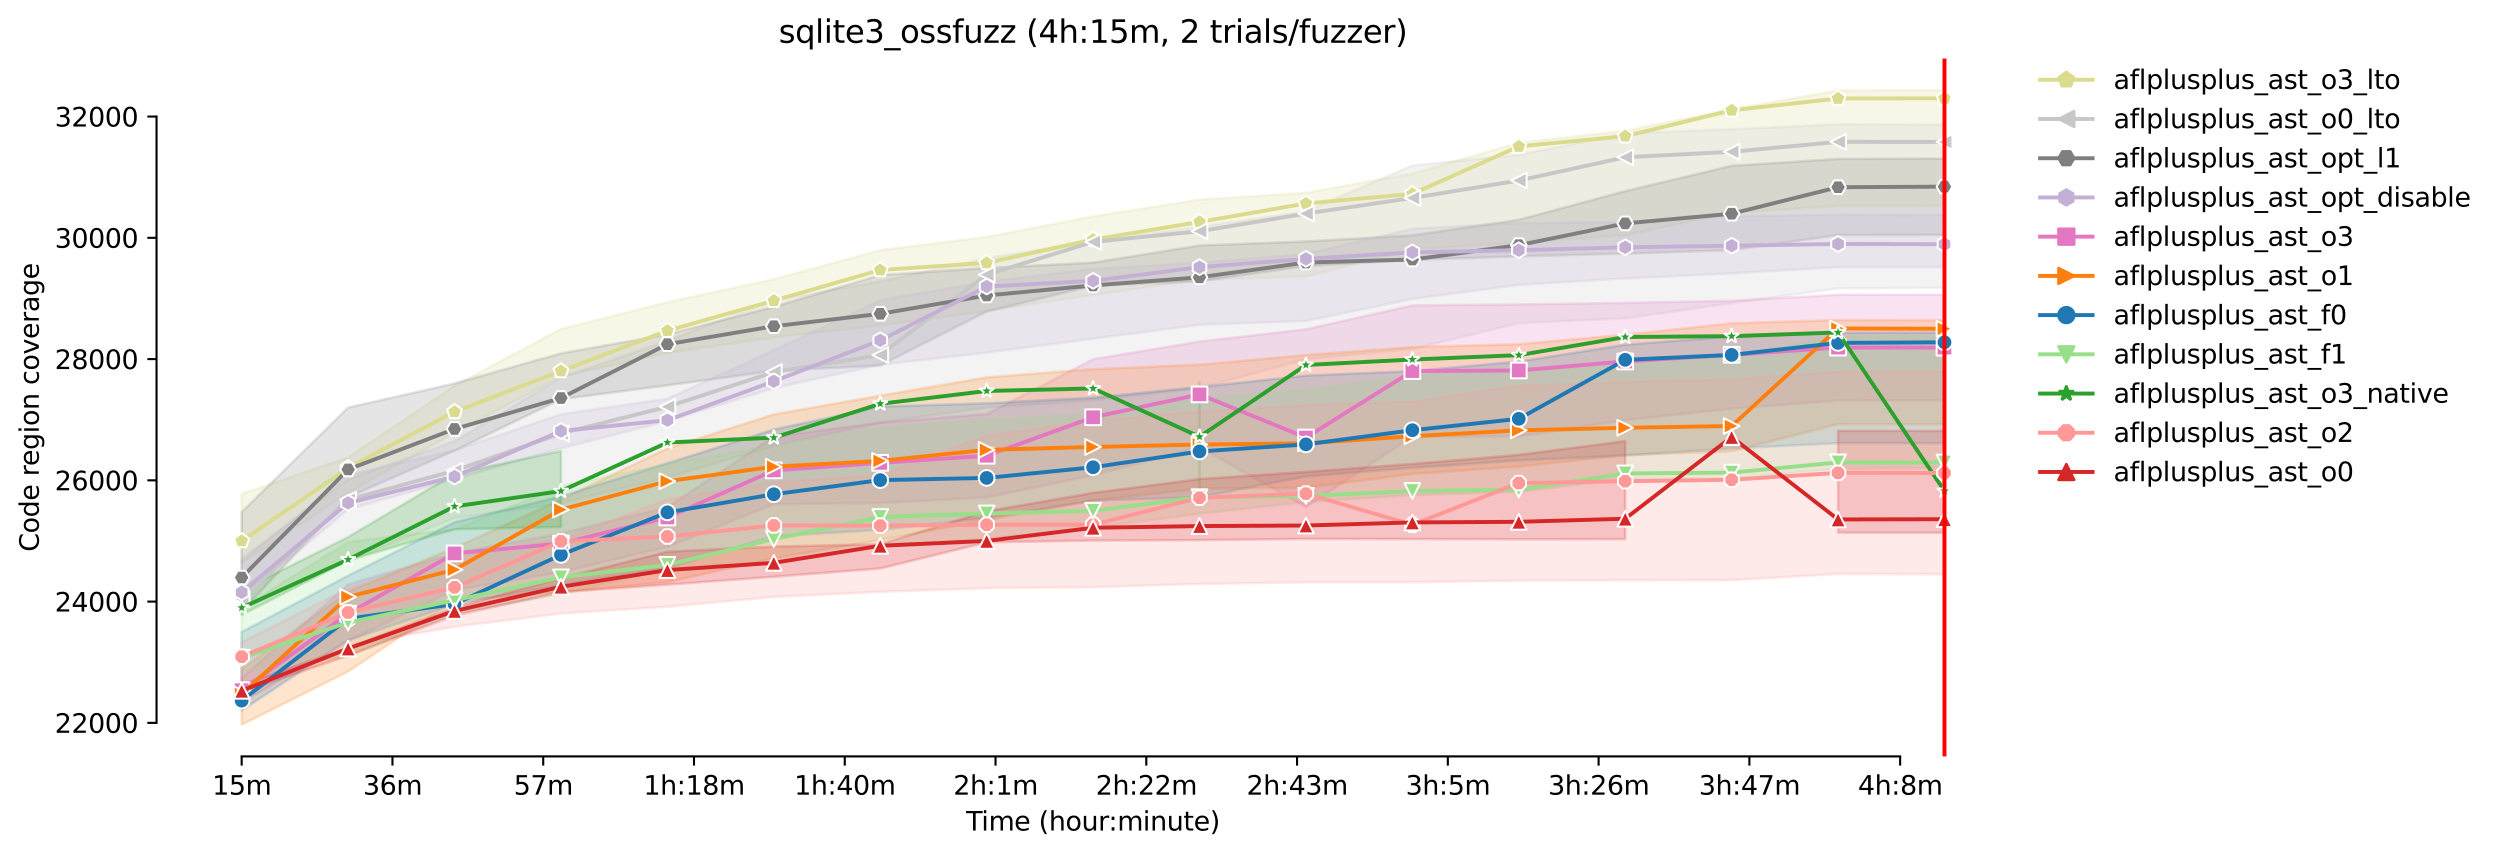 <?xml version="1.0" encoding="utf-8" standalone="no"?>
<!DOCTYPE svg PUBLIC "-//W3C//DTD SVG 1.1//EN"
  "http://www.w3.org/Graphics/SVG/1.1/DTD/svg11.dtd">
<svg xmlns:xlink="http://www.w3.org/1999/xlink" width="953.293pt" height="325.986pt" viewBox="0 0 953.293 325.986" xmlns="http://www.w3.org/2000/svg" version="1.1">
 <defs>
  <style type="text/css">*{stroke-linejoin: round; stroke-linecap: butt}</style>
 </defs>
 <g id="figure_1">
  <g id="patch_1">
   <path d="M 0 325.986 
L 953.293 325.986 
L 953.293 0 
L 0 0 
z
" style="fill: #ffffff"/>
  </g>
  <g id="axes_1">
   <g id="patch_2">
    <path d="M 59.691 288.43 
L 773.931 288.43 
L 773.931 22.318 
L 59.691 22.318 
z
" style="fill: #ffffff"/>
   </g>
   <g id="PolyCollection_1">
    <defs>
     <path id="me5ad1aa8b5" d="M 92.156 -137.667 
L 92.156 -111.242 
L 132.738 -138.083 
L 173.32 -160.948 
L 213.902 -182.357 
L 254.483 -191.42 
L 295.065 -197.292 
L 335.647 -201.869 
L 376.229 -207.303 
L 416.811 -213.545 
L 457.392 -219.232 
L 497.974 -220.573 
L 538.556 -230.792 
L 579.138 -233.45 
L 619.72 -236.271 
L 660.302 -244.825 
L 700.883 -247.438 
L 741.465 -247.391 
L 741.465 -291.572 
L 741.465 -291.572 
L 700.883 -291.48 
L 660.302 -284.359 
L 619.72 -276.105 
L 579.138 -271.551 
L 538.556 -259.806 
L 497.974 -252.431 
L 457.392 -249.842 
L 416.811 -243.484 
L 376.229 -235.624 
L 335.647 -230.584 
L 295.065 -219.509 
L 254.483 -210.77 
L 213.902 -200.529 
L 173.32 -178.889 
L 132.738 -151.539 
L 92.156 -137.667 
z
" style="stroke: #dbdb8d; stroke-opacity: 0.2"/>
    </defs>
    <g clip-path="url(#p533d2faaf0)">
     <use xlink:href="#me5ad1aa8b5" x="0" y="325.986" style="fill: #dbdb8d; fill-opacity: 0.2; stroke: #dbdb8d; stroke-opacity: 0.2"/>
    </g>
   </g>
   <g id="PolyCollection_2">
    <defs>
     <path id="ma4565a2c31" d="M 92.156 -112.953 
L 92.156 -93.648 
L 132.738 -112.028 
L 173.32 -128.42 
L 213.902 -134.061 
L 254.483 -143.956 
L 295.065 -155.908 
L 335.647 -164.786 
L 376.229 -170.589 
L 416.811 -173.363 
L 457.392 -177.895 
L 497.974 -189.061 
L 538.556 -192.922 
L 579.138 -202.794 
L 619.72 -204.598 
L 660.302 -210.401 
L 700.883 -215.995 
L 741.465 -216.18 
L 741.465 -278.441 
L 741.465 -278.441 
L 700.883 -278.579 
L 660.302 -276.73 
L 619.72 -275.088 
L 579.138 -266.95 
L 538.556 -262.881 
L 497.974 -245.403 
L 457.392 -239.577 
L 416.811 -234.098 
L 376.229 -227.555 
L 335.647 -218.7 
L 295.065 -211.58 
L 254.483 -196.067 
L 213.902 -181.941 
L 173.32 -157.781 
L 132.738 -143.193 
L 92.156 -112.953 
z
" style="stroke: #c7c7c7; stroke-opacity: 0.2"/>
    </defs>
    <g clip-path="url(#p533d2faaf0)">
     <use xlink:href="#ma4565a2c31" x="0" y="325.986" style="fill: #c7c7c7; fill-opacity: 0.2; stroke: #c7c7c7; stroke-opacity: 0.2"/>
    </g>
   </g>
   <g id="PolyCollection_3">
    <defs>
     <path id="mf5813e860e" d="M 92.156 -130.708 
L 92.156 -92.747 
L 132.738 -136.396 
L 173.32 -154.151 
L 213.902 -173.803 
L 254.483 -179.051 
L 295.065 -184.576 
L 335.647 -186.611 
L 376.229 -207.187 
L 416.811 -217.059 
L 457.392 -218.747 
L 497.974 -224.526 
L 538.556 -226.908 
L 579.138 -228.225 
L 619.72 -229.266 
L 660.302 -230.584 
L 700.883 -236.363 
L 741.465 -236.387 
L 741.465 -265.494 
L 741.465 -265.494 
L 700.883 -265.401 
L 660.302 -262.743 
L 619.72 -253.102 
L 579.138 -242.166 
L 538.556 -236.225 
L 497.974 -233.913 
L 457.392 -232.364 
L 416.811 -225.821 
L 376.229 -223.763 
L 335.647 -221.105 
L 295.065 -208.944 
L 254.483 -198.494 
L 213.902 -191.235 
L 173.32 -179.767 
L 132.738 -170.543 
L 92.156 -130.708 
z
" style="stroke: #7f7f7f; stroke-opacity: 0.2"/>
    </defs>
    <g clip-path="url(#p533d2faaf0)">
     <use xlink:href="#mf5813e860e" x="0" y="325.986" style="fill: #7f7f7f; fill-opacity: 0.2; stroke: #7f7f7f; stroke-opacity: 0.2"/>
    </g>
   </g>
   <g id="PolyCollection_4">
    <defs>
     <path id="m12b095e5fc" d="M 92.156 -111.936 
L 92.156 -97.74 
L 132.738 -131.749 
L 173.32 -143.193 
L 213.902 -155.03 
L 254.483 -165.387 
L 295.065 -178.01 
L 335.647 -186.911 
L 376.229 -191.535 
L 416.811 -196.853 
L 457.392 -202.17 
L 497.974 -203.603 
L 538.556 -212.019 
L 579.138 -217.383 
L 619.72 -219.81 
L 660.302 -221.729 
L 700.883 -224.133 
L 741.465 -224.133 
L 741.465 -243.97 
L 741.465 -243.97 
L 700.883 -244.108 
L 660.302 -243.577 
L 619.72 -241.311 
L 579.138 -240.872 
L 538.556 -238.791 
L 497.974 -229.104 
L 457.392 -225.867 
L 416.811 -223.44 
L 376.229 -218.562 
L 335.647 -211.51 
L 295.065 -192.437 
L 254.483 -173.941 
L 213.902 -168.023 
L 173.32 -154.313 
L 132.738 -144.881 
L 92.156 -111.936 
z
" style="stroke: #c5b0d5; stroke-opacity: 0.2"/>
    </defs>
    <g clip-path="url(#p533d2faaf0)">
     <use xlink:href="#m12b095e5fc" x="0" y="325.986" style="fill: #c5b0d5; fill-opacity: 0.2; stroke: #c5b0d5; stroke-opacity: 0.2"/>
    </g>
   </g>
   <g id="PolyCollection_5">
    <defs>
     <path id="mb1db82fecf" d="M 92.156 -67.477 
L 92.156 -58.137 
L 132.738 -81.534 
L 173.32 -100.954 
L 213.902 -107.843 
L 254.483 -117.392 
L 295.065 -133.737 
L 335.647 -134.176 
L 376.229 -136.303 
L 416.811 -144.765 
L 457.392 -155.446 
L 497.974 -132.65 
L 538.556 -159.469 
L 579.138 -159.538 
L 619.72 -165.827 
L 660.302 -170.127 
L 700.883 -173.271 
L 741.465 -173.294 
L 741.465 -213.591 
L 741.465 -213.591 
L 700.883 -213.614 
L 660.302 -211.279 
L 619.72 -210.493 
L 579.138 -209.892 
L 538.556 -209.522 
L 497.974 -200.413 
L 457.392 -195.743 
L 416.811 -188.992 
L 376.229 -168.115 
L 335.647 -164.832 
L 295.065 -159.515 
L 254.483 -132.65 
L 213.902 -122.594 
L 173.32 -115.08 
L 132.738 -103.104 
L 92.156 -67.477 
z
" style="stroke: #e377c2; stroke-opacity: 0.2"/>
    </defs>
    <g clip-path="url(#p533d2faaf0)">
     <use xlink:href="#mb1db82fecf" x="0" y="325.986" style="fill: #e377c2; fill-opacity: 0.2; stroke: #e377c2; stroke-opacity: 0.2"/>
    </g>
   </g>
   <g id="PolyCollection_6">
    <defs>
     <path id="m8deefb6353" d="M 92.156 -70.829 
L 92.156 -49.652 
L 132.738 -69.928 
L 173.32 -97.024 
L 213.902 -100.26 
L 254.483 -104.029 
L 295.065 -113.092 
L 335.647 -120.097 
L 376.229 -127.657 
L 416.811 -135.124 
L 457.392 -139.632 
L 497.974 -140.025 
L 538.556 -145.25 
L 579.138 -148.071 
L 619.72 -152.464 
L 660.302 -153.897 
L 700.883 -164.254 
L 741.465 -164.231 
L 741.465 -203.881 
L 741.465 -203.881 
L 700.883 -203.95 
L 660.302 -202.702 
L 619.72 -198.355 
L 579.138 -194.749 
L 538.556 -193.639 
L 497.974 -190.61 
L 457.392 -186.911 
L 416.811 -185.201 
L 376.229 -182.103 
L 335.647 -175.097 
L 295.065 -167.954 
L 254.483 -155.03 
L 213.902 -135.494 
L 173.32 -117.068 
L 132.738 -100.353 
L 92.156 -70.829 
z
" style="stroke: #ff7f0e; stroke-opacity: 0.2"/>
    </defs>
    <g clip-path="url(#p533d2faaf0)">
     <use xlink:href="#m8deefb6353" x="0" y="325.986" style="fill: #ff7f0e; fill-opacity: 0.2; stroke: #ff7f0e; stroke-opacity: 0.2"/>
    </g>
   </g>
   <g id="PolyCollection_7">
    <defs>
     <path id="m84938b8f1e" d="M 92.156 -85.002 
L 92.156 -55.108 
L 132.738 -81.881 
L 173.32 -95.521 
L 213.902 -102.919 
L 254.483 -109.439 
L 295.065 -121.53 
L 335.647 -123.958 
L 376.229 -128.512 
L 416.811 -135.101 
L 457.392 -136.396 
L 497.974 -144.349 
L 538.556 -147.609 
L 579.138 -150.429 
L 619.72 -152.302 
L 660.302 -155.007 
L 700.883 -156.995 
L 741.465 -156.949 
L 741.465 -199.188 
L 741.465 -199.188 
L 700.883 -199.118 
L 660.302 -197.662 
L 619.72 -194.541 
L 579.138 -188.114 
L 538.556 -184.461 
L 497.974 -182.773 
L 457.392 -178.38 
L 416.811 -174.334 
L 376.229 -172.184 
L 335.647 -170.913 
L 295.065 -162.197 
L 254.483 -149.296 
L 213.902 -136.719 
L 173.32 -126.847 
L 132.738 -106.479 
L 92.156 -85.002 
z
" style="stroke: #1f77b4; stroke-opacity: 0.2"/>
    </defs>
    <g clip-path="url(#p533d2faaf0)">
     <use xlink:href="#m84938b8f1e" x="0" y="325.986" style="fill: #1f77b4; fill-opacity: 0.2; stroke: #1f77b4; stroke-opacity: 0.2"/>
    </g>
   </g>
   <g id="PolyCollection_8">
    <defs>
     <path id="m31324209b2" d="M 92.156 -94.111 
L 92.156 -69.951 
L 132.738 -75.685 
L 173.32 -92.238 
L 213.902 -99.405 
L 254.483 -108.953 
L 295.065 -111.311 
L 335.647 -117.808 
L 376.229 -120.698 
L 416.811 -124.744 
L 457.392 -130.13 
L 497.974 -134.569 
L 538.556 -137.205 
L 579.138 -138.453 
L 619.72 -143.285 
L 660.302 -143.516 
L 700.883 -147.216 
L 741.465 -147.539 
L 741.465 -197.824 
L 741.465 -197.824 
L 700.883 -197.731 
L 660.302 -190.056 
L 619.72 -186.125 
L 579.138 -185.455 
L 538.556 -182.449 
L 497.974 -177.386 
L 457.392 -173.895 
L 416.811 -168.023 
L 376.229 -165.85 
L 335.647 -162.798 
L 295.065 -156.116 
L 254.483 -149.088 
L 213.902 -140.58 
L 173.32 -124.143 
L 132.738 -119.357 
L 92.156 -94.111 
z
" style="stroke: #98df8a; stroke-opacity: 0.2"/>
    </defs>
    <g clip-path="url(#p533d2faaf0)">
     <use xlink:href="#m31324209b2" x="0" y="325.986" style="fill: #98df8a; fill-opacity: 0.2; stroke: #98df8a; stroke-opacity: 0.2"/>
    </g>
   </g>
   <g id="PolyCollection_9">
    <path d="M 92.156 225.102 
L 92.156 234.465 
L 132.738 213.704 
L 173.32 201.821 
L 213.902 200.919 
L 213.902 171.974 
L 213.902 171.974 
L 173.32 180.69 
L 132.738 204.803 
L 92.156 225.102 
z
" clip-path="url(#p533d2faaf0)" style="fill: #2ca02c; fill-opacity: 0.2; stroke: #2ca02c; stroke-opacity: 0.2"/>
    <path d="M 457.392 145.803 
L 457.392 187.279 
L 457.392 145.803 
L 457.392 145.803 
z
" clip-path="url(#p533d2faaf0)" style="fill: #2ca02c; fill-opacity: 0.2; stroke: #2ca02c; stroke-opacity: 0.2"/>
    <path d="M 741.465 127.053 
L 741.465 201.058 
L 741.465 127.053 
L 741.465 127.053 
z
" clip-path="url(#p533d2faaf0)" style="fill: #2ca02c; fill-opacity: 0.2; stroke: #2ca02c; stroke-opacity: 0.2"/>
   </g>
   <g id="PolyCollection_10">
    <defs>
     <path id="m9c64bae256" d="M 92.156 -81.118 
L 92.156 -63.871 
L 132.738 -79.985 
L 173.32 -87.013 
L 213.902 -92.076 
L 254.483 -94.642 
L 295.065 -98.388 
L 335.647 -100.33 
L 376.229 -101.717 
L 416.811 -102.087 
L 457.392 -103.335 
L 497.974 -103.983 
L 538.556 -103.983 
L 579.138 -104.607 
L 619.72 -104.745 
L 660.302 -104.769 
L 700.883 -107.15 
L 741.465 -107.011 
L 741.465 -184.206 
L 741.465 -184.206 
L 700.883 -184.206 
L 660.302 -181.34 
L 619.72 -180.276 
L 579.138 -178.935 
L 538.556 -172.901 
L 497.974 -171.537 
L 457.392 -169.04 
L 416.811 -165.526 
L 376.229 -159.885 
L 335.647 -144.788 
L 295.065 -142.129 
L 254.483 -135.563 
L 213.902 -120.258 
L 173.32 -114.502 
L 132.738 -101.578 
L 92.156 -81.118 
z
" style="stroke: #ff9896; stroke-opacity: 0.2"/>
    </defs>
    <g clip-path="url(#p533d2faaf0)">
     <use xlink:href="#m9c64bae256" x="0" y="325.986" style="fill: #ff9896; fill-opacity: 0.2; stroke: #ff9896; stroke-opacity: 0.2"/>
    </g>
   </g>
   <g id="PolyCollection_11">
    <path d="M 92.156 261.099 
L 92.156 263.919 
L 132.738 249.978 
L 173.32 234.719 
L 213.902 225.819 
L 254.483 222.929 
L 295.065 219.923 
L 335.647 216.756 
L 376.229 206.791 
L 416.811 206.121 
L 457.392 205.959 
L 497.974 205.497 
L 538.556 205.566 
L 579.138 205.635 
L 619.72 205.612 
L 619.72 168.228 
L 619.72 168.228 
L 579.138 173.453 
L 538.556 176.921 
L 497.974 179.973 
L 457.392 182.678 
L 416.811 187.949 
L 376.229 194.954 
L 335.647 207.531 
L 295.065 208.433 
L 254.483 210.375 
L 213.902 220.478 
L 173.32 231.645 
L 132.738 247.065 
L 92.156 261.099 
z
" clip-path="url(#p533d2faaf0)" style="fill: #d62728; fill-opacity: 0.2; stroke: #d62728; stroke-opacity: 0.2"/>
    <path d="M 700.883 164.275 
L 700.883 203.092 
L 741.465 203.139 
L 741.465 164.298 
L 741.465 164.298 
L 700.883 164.275 
z
" clip-path="url(#p533d2faaf0)" style="fill: #d62728; fill-opacity: 0.2; stroke: #d62728; stroke-opacity: 0.2"/>
   </g>
   <g id="matplotlib.axis_1">
    <g id="xtick_1">
     <g id="line2d_1">
      <defs>
       <path id="m0c9ef905ed" d="M 0 0 
L 0 3.5 
" style="stroke: #000000; stroke-width: 0.8"/>
      </defs>
      <g>
       <use xlink:href="#m0c9ef905ed" x="92.156" y="288.43" style="stroke: #000000; stroke-width: 0.8"/>
      </g>
     </g>
     <g id="text_1">
      <!-- 15m -->
      <g transform="translate(80.923 303.029)scale(0.1 -0.1)">
       <defs>
        <path id="DejaVuSans-31" d="M 794 531 
L 1825 531 
L 1825 4091 
L 703 3866 
L 703 4441 
L 1819 4666 
L 2450 4666 
L 2450 531 
L 3481 531 
L 3481 0 
L 794 0 
L 794 531 
z
" transform="scale(0.016)"/>
        <path id="DejaVuSans-35" d="M 691 4666 
L 3169 4666 
L 3169 4134 
L 1269 4134 
L 1269 2991 
Q 1406 3038 1543 3061 
Q 1681 3084 1819 3084 
Q 2600 3084 3056 2656 
Q 3513 2228 3513 1497 
Q 3513 744 3044 326 
Q 2575 -91 1722 -91 
Q 1428 -91 1123 -41 
Q 819 9 494 109 
L 494 744 
Q 775 591 1075 516 
Q 1375 441 1709 441 
Q 2250 441 2565 725 
Q 2881 1009 2881 1497 
Q 2881 1984 2565 2268 
Q 2250 2553 1709 2553 
Q 1456 2553 1204 2497 
Q 953 2441 691 2322 
L 691 4666 
z
" transform="scale(0.016)"/>
        <path id="DejaVuSans-6d" d="M 3328 2828 
Q 3544 3216 3844 3400 
Q 4144 3584 4550 3584 
Q 5097 3584 5394 3201 
Q 5691 2819 5691 2113 
L 5691 0 
L 5113 0 
L 5113 2094 
Q 5113 2597 4934 2840 
Q 4756 3084 4391 3084 
Q 3944 3084 3684 2787 
Q 3425 2491 3425 1978 
L 3425 0 
L 2847 0 
L 2847 2094 
Q 2847 2600 2669 2842 
Q 2491 3084 2119 3084 
Q 1678 3084 1418 2786 
Q 1159 2488 1159 1978 
L 1159 0 
L 581 0 
L 581 3500 
L 1159 3500 
L 1159 2956 
Q 1356 3278 1631 3431 
Q 1906 3584 2284 3584 
Q 2666 3584 2933 3390 
Q 3200 3197 3328 2828 
z
" transform="scale(0.016)"/>
       </defs>
       <use xlink:href="#DejaVuSans-31"/>
       <use xlink:href="#DejaVuSans-35" x="63.623"/>
       <use xlink:href="#DejaVuSans-6d" x="127.246"/>
      </g>
     </g>
    </g>
    <g id="xtick_2">
     <g id="line2d_2">
      <g>
       <use xlink:href="#m0c9ef905ed" x="149.647" y="288.43" style="stroke: #000000; stroke-width: 0.8"/>
      </g>
     </g>
     <g id="text_2">
      <!-- 36m -->
      <g transform="translate(138.414 303.029)scale(0.1 -0.1)">
       <defs>
        <path id="DejaVuSans-33" d="M 2597 2516 
Q 3050 2419 3304 2112 
Q 3559 1806 3559 1356 
Q 3559 666 3084 287 
Q 2609 -91 1734 -91 
Q 1441 -91 1130 -33 
Q 819 25 488 141 
L 488 750 
Q 750 597 1062 519 
Q 1375 441 1716 441 
Q 2309 441 2620 675 
Q 2931 909 2931 1356 
Q 2931 1769 2642 2001 
Q 2353 2234 1838 2234 
L 1294 2234 
L 1294 2753 
L 1863 2753 
Q 2328 2753 2575 2939 
Q 2822 3125 2822 3475 
Q 2822 3834 2567 4026 
Q 2313 4219 1838 4219 
Q 1578 4219 1281 4162 
Q 984 4106 628 3988 
L 628 4550 
Q 988 4650 1302 4700 
Q 1616 4750 1894 4750 
Q 2613 4750 3031 4423 
Q 3450 4097 3450 3541 
Q 3450 3153 3228 2886 
Q 3006 2619 2597 2516 
z
" transform="scale(0.016)"/>
        <path id="DejaVuSans-36" d="M 2113 2584 
Q 1688 2584 1439 2293 
Q 1191 2003 1191 1497 
Q 1191 994 1439 701 
Q 1688 409 2113 409 
Q 2538 409 2786 701 
Q 3034 994 3034 1497 
Q 3034 2003 2786 2293 
Q 2538 2584 2113 2584 
z
M 3366 4563 
L 3366 3988 
Q 3128 4100 2886 4159 
Q 2644 4219 2406 4219 
Q 1781 4219 1451 3797 
Q 1122 3375 1075 2522 
Q 1259 2794 1537 2939 
Q 1816 3084 2150 3084 
Q 2853 3084 3261 2657 
Q 3669 2231 3669 1497 
Q 3669 778 3244 343 
Q 2819 -91 2113 -91 
Q 1303 -91 875 529 
Q 447 1150 447 2328 
Q 447 3434 972 4092 
Q 1497 4750 2381 4750 
Q 2619 4750 2861 4703 
Q 3103 4656 3366 4563 
z
" transform="scale(0.016)"/>
       </defs>
       <use xlink:href="#DejaVuSans-33"/>
       <use xlink:href="#DejaVuSans-36" x="63.623"/>
       <use xlink:href="#DejaVuSans-6d" x="127.246"/>
      </g>
     </g>
    </g>
    <g id="xtick_3">
     <g id="line2d_3">
      <g>
       <use xlink:href="#m0c9ef905ed" x="207.138" y="288.43" style="stroke: #000000; stroke-width: 0.8"/>
      </g>
     </g>
     <g id="text_3">
      <!-- 57m -->
      <g transform="translate(195.905 303.029)scale(0.1 -0.1)">
       <defs>
        <path id="DejaVuSans-37" d="M 525 4666 
L 3525 4666 
L 3525 4397 
L 1831 0 
L 1172 0 
L 2766 4134 
L 525 4134 
L 525 4666 
z
" transform="scale(0.016)"/>
       </defs>
       <use xlink:href="#DejaVuSans-35"/>
       <use xlink:href="#DejaVuSans-37" x="63.623"/>
       <use xlink:href="#DejaVuSans-6d" x="127.246"/>
      </g>
     </g>
    </g>
    <g id="xtick_4">
     <g id="line2d_4">
      <g>
       <use xlink:href="#m0c9ef905ed" x="264.629" y="288.43" style="stroke: #000000; stroke-width: 0.8"/>
      </g>
     </g>
     <g id="text_4">
      <!-- 1h:18m -->
      <g transform="translate(245.362 303.029)scale(0.1 -0.1)">
       <defs>
        <path id="DejaVuSans-68" d="M 3513 2113 
L 3513 0 
L 2938 0 
L 2938 2094 
Q 2938 2591 2744 2837 
Q 2550 3084 2163 3084 
Q 1697 3084 1428 2787 
Q 1159 2491 1159 1978 
L 1159 0 
L 581 0 
L 581 4863 
L 1159 4863 
L 1159 2956 
Q 1366 3272 1645 3428 
Q 1925 3584 2291 3584 
Q 2894 3584 3203 3211 
Q 3513 2838 3513 2113 
z
" transform="scale(0.016)"/>
        <path id="DejaVuSans-3a" d="M 750 794 
L 1409 794 
L 1409 0 
L 750 0 
L 750 794 
z
M 750 3309 
L 1409 3309 
L 1409 2516 
L 750 2516 
L 750 3309 
z
" transform="scale(0.016)"/>
        <path id="DejaVuSans-38" d="M 2034 2216 
Q 1584 2216 1326 1975 
Q 1069 1734 1069 1313 
Q 1069 891 1326 650 
Q 1584 409 2034 409 
Q 2484 409 2743 651 
Q 3003 894 3003 1313 
Q 3003 1734 2745 1975 
Q 2488 2216 2034 2216 
z
M 1403 2484 
Q 997 2584 770 2862 
Q 544 3141 544 3541 
Q 544 4100 942 4425 
Q 1341 4750 2034 4750 
Q 2731 4750 3128 4425 
Q 3525 4100 3525 3541 
Q 3525 3141 3298 2862 
Q 3072 2584 2669 2484 
Q 3125 2378 3379 2068 
Q 3634 1759 3634 1313 
Q 3634 634 3220 271 
Q 2806 -91 2034 -91 
Q 1263 -91 848 271 
Q 434 634 434 1313 
Q 434 1759 690 2068 
Q 947 2378 1403 2484 
z
M 1172 3481 
Q 1172 3119 1398 2916 
Q 1625 2713 2034 2713 
Q 2441 2713 2670 2916 
Q 2900 3119 2900 3481 
Q 2900 3844 2670 4047 
Q 2441 4250 2034 4250 
Q 1625 4250 1398 4047 
Q 1172 3844 1172 3481 
z
" transform="scale(0.016)"/>
       </defs>
       <use xlink:href="#DejaVuSans-31"/>
       <use xlink:href="#DejaVuSans-68" x="63.623"/>
       <use xlink:href="#DejaVuSans-3a" x="127.002"/>
       <use xlink:href="#DejaVuSans-31" x="160.693"/>
       <use xlink:href="#DejaVuSans-38" x="224.316"/>
       <use xlink:href="#DejaVuSans-6d" x="287.939"/>
      </g>
     </g>
    </g>
    <g id="xtick_5">
     <g id="line2d_5">
      <g>
       <use xlink:href="#m0c9ef905ed" x="322.12" y="288.43" style="stroke: #000000; stroke-width: 0.8"/>
      </g>
     </g>
     <g id="text_5">
      <!-- 1h:40m -->
      <g transform="translate(302.853 303.029)scale(0.1 -0.1)">
       <defs>
        <path id="DejaVuSans-34" d="M 2419 4116 
L 825 1625 
L 2419 1625 
L 2419 4116 
z
M 2253 4666 
L 3047 4666 
L 3047 1625 
L 3713 1625 
L 3713 1100 
L 3047 1100 
L 3047 0 
L 2419 0 
L 2419 1100 
L 313 1100 
L 313 1709 
L 2253 4666 
z
" transform="scale(0.016)"/>
        <path id="DejaVuSans-30" d="M 2034 4250 
Q 1547 4250 1301 3770 
Q 1056 3291 1056 2328 
Q 1056 1369 1301 889 
Q 1547 409 2034 409 
Q 2525 409 2770 889 
Q 3016 1369 3016 2328 
Q 3016 3291 2770 3770 
Q 2525 4250 2034 4250 
z
M 2034 4750 
Q 2819 4750 3233 4129 
Q 3647 3509 3647 2328 
Q 3647 1150 3233 529 
Q 2819 -91 2034 -91 
Q 1250 -91 836 529 
Q 422 1150 422 2328 
Q 422 3509 836 4129 
Q 1250 4750 2034 4750 
z
" transform="scale(0.016)"/>
       </defs>
       <use xlink:href="#DejaVuSans-31"/>
       <use xlink:href="#DejaVuSans-68" x="63.623"/>
       <use xlink:href="#DejaVuSans-3a" x="127.002"/>
       <use xlink:href="#DejaVuSans-34" x="160.693"/>
       <use xlink:href="#DejaVuSans-30" x="224.316"/>
       <use xlink:href="#DejaVuSans-6d" x="287.939"/>
      </g>
     </g>
    </g>
    <g id="xtick_6">
     <g id="line2d_6">
      <g>
       <use xlink:href="#m0c9ef905ed" x="379.611" y="288.43" style="stroke: #000000; stroke-width: 0.8"/>
      </g>
     </g>
     <g id="text_6">
      <!-- 2h:1m -->
      <g transform="translate(363.525 303.029)scale(0.1 -0.1)">
       <defs>
        <path id="DejaVuSans-32" d="M 1228 531 
L 3431 531 
L 3431 0 
L 469 0 
L 469 531 
Q 828 903 1448 1529 
Q 2069 2156 2228 2338 
Q 2531 2678 2651 2914 
Q 2772 3150 2772 3378 
Q 2772 3750 2511 3984 
Q 2250 4219 1831 4219 
Q 1534 4219 1204 4116 
Q 875 4013 500 3803 
L 500 4441 
Q 881 4594 1212 4672 
Q 1544 4750 1819 4750 
Q 2544 4750 2975 4387 
Q 3406 4025 3406 3419 
Q 3406 3131 3298 2873 
Q 3191 2616 2906 2266 
Q 2828 2175 2409 1742 
Q 1991 1309 1228 531 
z
" transform="scale(0.016)"/>
       </defs>
       <use xlink:href="#DejaVuSans-32"/>
       <use xlink:href="#DejaVuSans-68" x="63.623"/>
       <use xlink:href="#DejaVuSans-3a" x="127.002"/>
       <use xlink:href="#DejaVuSans-31" x="160.693"/>
       <use xlink:href="#DejaVuSans-6d" x="224.316"/>
      </g>
     </g>
    </g>
    <g id="xtick_7">
     <g id="line2d_7">
      <g>
       <use xlink:href="#m0c9ef905ed" x="437.102" y="288.43" style="stroke: #000000; stroke-width: 0.8"/>
      </g>
     </g>
     <g id="text_7">
      <!-- 2h:22m -->
      <g transform="translate(417.834 303.029)scale(0.1 -0.1)">
       <use xlink:href="#DejaVuSans-32"/>
       <use xlink:href="#DejaVuSans-68" x="63.623"/>
       <use xlink:href="#DejaVuSans-3a" x="127.002"/>
       <use xlink:href="#DejaVuSans-32" x="160.693"/>
       <use xlink:href="#DejaVuSans-32" x="224.316"/>
       <use xlink:href="#DejaVuSans-6d" x="287.939"/>
      </g>
     </g>
    </g>
    <g id="xtick_8">
     <g id="line2d_8">
      <g>
       <use xlink:href="#m0c9ef905ed" x="494.592" y="288.43" style="stroke: #000000; stroke-width: 0.8"/>
      </g>
     </g>
     <g id="text_8">
      <!-- 2h:43m -->
      <g transform="translate(475.325 303.029)scale(0.1 -0.1)">
       <use xlink:href="#DejaVuSans-32"/>
       <use xlink:href="#DejaVuSans-68" x="63.623"/>
       <use xlink:href="#DejaVuSans-3a" x="127.002"/>
       <use xlink:href="#DejaVuSans-34" x="160.693"/>
       <use xlink:href="#DejaVuSans-33" x="224.316"/>
       <use xlink:href="#DejaVuSans-6d" x="287.939"/>
      </g>
     </g>
    </g>
    <g id="xtick_9">
     <g id="line2d_9">
      <g>
       <use xlink:href="#m0c9ef905ed" x="552.083" y="288.43" style="stroke: #000000; stroke-width: 0.8"/>
      </g>
     </g>
     <g id="text_9">
      <!-- 3h:5m -->
      <g transform="translate(535.997 303.029)scale(0.1 -0.1)">
       <use xlink:href="#DejaVuSans-33"/>
       <use xlink:href="#DejaVuSans-68" x="63.623"/>
       <use xlink:href="#DejaVuSans-3a" x="127.002"/>
       <use xlink:href="#DejaVuSans-35" x="160.693"/>
       <use xlink:href="#DejaVuSans-6d" x="224.316"/>
      </g>
     </g>
    </g>
    <g id="xtick_10">
     <g id="line2d_10">
      <g>
       <use xlink:href="#m0c9ef905ed" x="609.574" y="288.43" style="stroke: #000000; stroke-width: 0.8"/>
      </g>
     </g>
     <g id="text_10">
      <!-- 3h:26m -->
      <g transform="translate(590.307 303.029)scale(0.1 -0.1)">
       <use xlink:href="#DejaVuSans-33"/>
       <use xlink:href="#DejaVuSans-68" x="63.623"/>
       <use xlink:href="#DejaVuSans-3a" x="127.002"/>
       <use xlink:href="#DejaVuSans-32" x="160.693"/>
       <use xlink:href="#DejaVuSans-36" x="224.316"/>
       <use xlink:href="#DejaVuSans-6d" x="287.939"/>
      </g>
     </g>
    </g>
    <g id="xtick_11">
     <g id="line2d_11">
      <g>
       <use xlink:href="#m0c9ef905ed" x="667.065" y="288.43" style="stroke: #000000; stroke-width: 0.8"/>
      </g>
     </g>
     <g id="text_11">
      <!-- 3h:47m -->
      <g transform="translate(647.798 303.029)scale(0.1 -0.1)">
       <use xlink:href="#DejaVuSans-33"/>
       <use xlink:href="#DejaVuSans-68" x="63.623"/>
       <use xlink:href="#DejaVuSans-3a" x="127.002"/>
       <use xlink:href="#DejaVuSans-34" x="160.693"/>
       <use xlink:href="#DejaVuSans-37" x="224.316"/>
       <use xlink:href="#DejaVuSans-6d" x="287.939"/>
      </g>
     </g>
    </g>
    <g id="xtick_12">
     <g id="line2d_12">
      <g>
       <use xlink:href="#m0c9ef905ed" x="724.556" y="288.43" style="stroke: #000000; stroke-width: 0.8"/>
      </g>
     </g>
     <g id="text_12">
      <!-- 4h:8m -->
      <g transform="translate(708.47 303.029)scale(0.1 -0.1)">
       <use xlink:href="#DejaVuSans-34"/>
       <use xlink:href="#DejaVuSans-68" x="63.623"/>
       <use xlink:href="#DejaVuSans-3a" x="127.002"/>
       <use xlink:href="#DejaVuSans-38" x="160.693"/>
       <use xlink:href="#DejaVuSans-6d" x="224.316"/>
      </g>
     </g>
    </g>
    <g id="text_13">
     <!-- Time (hour:minute) -->
     <g transform="translate(368.404 316.707)scale(0.1 -0.1)">
      <defs>
       <path id="DejaVuSans-54" d="M -19 4666 
L 3928 4666 
L 3928 4134 
L 2272 4134 
L 2272 0 
L 1638 0 
L 1638 4134 
L -19 4134 
L -19 4666 
z
" transform="scale(0.016)"/>
       <path id="DejaVuSans-69" d="M 603 3500 
L 1178 3500 
L 1178 0 
L 603 0 
L 603 3500 
z
M 603 4863 
L 1178 4863 
L 1178 4134 
L 603 4134 
L 603 4863 
z
" transform="scale(0.016)"/>
       <path id="DejaVuSans-65" d="M 3597 1894 
L 3597 1613 
L 953 1613 
Q 991 1019 1311 708 
Q 1631 397 2203 397 
Q 2534 397 2845 478 
Q 3156 559 3463 722 
L 3463 178 
Q 3153 47 2828 -22 
Q 2503 -91 2169 -91 
Q 1331 -91 842 396 
Q 353 884 353 1716 
Q 353 2575 817 3079 
Q 1281 3584 2069 3584 
Q 2775 3584 3186 3129 
Q 3597 2675 3597 1894 
z
M 3022 2063 
Q 3016 2534 2758 2815 
Q 2500 3097 2075 3097 
Q 1594 3097 1305 2825 
Q 1016 2553 972 2059 
L 3022 2063 
z
" transform="scale(0.016)"/>
       <path id="DejaVuSans-20" transform="scale(0.016)"/>
       <path id="DejaVuSans-28" d="M 1984 4856 
Q 1566 4138 1362 3434 
Q 1159 2731 1159 2009 
Q 1159 1288 1364 580 
Q 1569 -128 1984 -844 
L 1484 -844 
Q 1016 -109 783 600 
Q 550 1309 550 2009 
Q 550 2706 781 3412 
Q 1013 4119 1484 4856 
L 1984 4856 
z
" transform="scale(0.016)"/>
       <path id="DejaVuSans-6f" d="M 1959 3097 
Q 1497 3097 1228 2736 
Q 959 2375 959 1747 
Q 959 1119 1226 758 
Q 1494 397 1959 397 
Q 2419 397 2687 759 
Q 2956 1122 2956 1747 
Q 2956 2369 2687 2733 
Q 2419 3097 1959 3097 
z
M 1959 3584 
Q 2709 3584 3137 3096 
Q 3566 2609 3566 1747 
Q 3566 888 3137 398 
Q 2709 -91 1959 -91 
Q 1206 -91 779 398 
Q 353 888 353 1747 
Q 353 2609 779 3096 
Q 1206 3584 1959 3584 
z
" transform="scale(0.016)"/>
       <path id="DejaVuSans-75" d="M 544 1381 
L 544 3500 
L 1119 3500 
L 1119 1403 
Q 1119 906 1312 657 
Q 1506 409 1894 409 
Q 2359 409 2629 706 
Q 2900 1003 2900 1516 
L 2900 3500 
L 3475 3500 
L 3475 0 
L 2900 0 
L 2900 538 
Q 2691 219 2414 64 
Q 2138 -91 1772 -91 
Q 1169 -91 856 284 
Q 544 659 544 1381 
z
M 1991 3584 
L 1991 3584 
z
" transform="scale(0.016)"/>
       <path id="DejaVuSans-72" d="M 2631 2963 
Q 2534 3019 2420 3045 
Q 2306 3072 2169 3072 
Q 1681 3072 1420 2755 
Q 1159 2438 1159 1844 
L 1159 0 
L 581 0 
L 581 3500 
L 1159 3500 
L 1159 2956 
Q 1341 3275 1631 3429 
Q 1922 3584 2338 3584 
Q 2397 3584 2469 3576 
Q 2541 3569 2628 3553 
L 2631 2963 
z
" transform="scale(0.016)"/>
       <path id="DejaVuSans-6e" d="M 3513 2113 
L 3513 0 
L 2938 0 
L 2938 2094 
Q 2938 2591 2744 2837 
Q 2550 3084 2163 3084 
Q 1697 3084 1428 2787 
Q 1159 2491 1159 1978 
L 1159 0 
L 581 0 
L 581 3500 
L 1159 3500 
L 1159 2956 
Q 1366 3272 1645 3428 
Q 1925 3584 2291 3584 
Q 2894 3584 3203 3211 
Q 3513 2838 3513 2113 
z
" transform="scale(0.016)"/>
       <path id="DejaVuSans-74" d="M 1172 4494 
L 1172 3500 
L 2356 3500 
L 2356 3053 
L 1172 3053 
L 1172 1153 
Q 1172 725 1289 603 
Q 1406 481 1766 481 
L 2356 481 
L 2356 0 
L 1766 0 
Q 1100 0 847 248 
Q 594 497 594 1153 
L 594 3053 
L 172 3053 
L 172 3500 
L 594 3500 
L 594 4494 
L 1172 4494 
z
" transform="scale(0.016)"/>
       <path id="DejaVuSans-29" d="M 513 4856 
L 1013 4856 
Q 1481 4119 1714 3412 
Q 1947 2706 1947 2009 
Q 1947 1309 1714 600 
Q 1481 -109 1013 -844 
L 513 -844 
Q 928 -128 1133 580 
Q 1338 1288 1338 2009 
Q 1338 2731 1133 3434 
Q 928 4138 513 4856 
z
" transform="scale(0.016)"/>
      </defs>
      <use xlink:href="#DejaVuSans-54"/>
      <use xlink:href="#DejaVuSans-69" x="57.959"/>
      <use xlink:href="#DejaVuSans-6d" x="85.742"/>
      <use xlink:href="#DejaVuSans-65" x="183.154"/>
      <use xlink:href="#DejaVuSans-20" x="244.678"/>
      <use xlink:href="#DejaVuSans-28" x="276.465"/>
      <use xlink:href="#DejaVuSans-68" x="315.479"/>
      <use xlink:href="#DejaVuSans-6f" x="378.857"/>
      <use xlink:href="#DejaVuSans-75" x="440.039"/>
      <use xlink:href="#DejaVuSans-72" x="503.418"/>
      <use xlink:href="#DejaVuSans-3a" x="542.781"/>
      <use xlink:href="#DejaVuSans-6d" x="576.473"/>
      <use xlink:href="#DejaVuSans-69" x="673.885"/>
      <use xlink:href="#DejaVuSans-6e" x="701.668"/>
      <use xlink:href="#DejaVuSans-75" x="765.047"/>
      <use xlink:href="#DejaVuSans-74" x="828.426"/>
      <use xlink:href="#DejaVuSans-65" x="867.635"/>
      <use xlink:href="#DejaVuSans-29" x="929.158"/>
     </g>
    </g>
   </g>
   <g id="matplotlib.axis_2">
    <g id="ytick_1">
     <g id="line2d_13">
      <defs>
       <path id="mafe333d9dd" d="M 0 0 
L -3.5 0 
" style="stroke: #000000; stroke-width: 0.8"/>
      </defs>
      <g>
       <use xlink:href="#mafe333d9dd" x="59.691" y="275.641" style="stroke: #000000; stroke-width: 0.8"/>
      </g>
     </g>
     <g id="text_14">
      <!-- 22000 -->
      <g transform="translate(20.878 279.44)scale(0.1 -0.1)">
       <use xlink:href="#DejaVuSans-32"/>
       <use xlink:href="#DejaVuSans-32" x="63.623"/>
       <use xlink:href="#DejaVuSans-30" x="127.246"/>
       <use xlink:href="#DejaVuSans-30" x="190.869"/>
       <use xlink:href="#DejaVuSans-30" x="254.492"/>
      </g>
     </g>
    </g>
    <g id="ytick_2">
     <g id="line2d_14">
      <g>
       <use xlink:href="#mafe333d9dd" x="59.691" y="229.402" style="stroke: #000000; stroke-width: 0.8"/>
      </g>
     </g>
     <g id="text_15">
      <!-- 24000 -->
      <g transform="translate(20.878 233.201)scale(0.1 -0.1)">
       <use xlink:href="#DejaVuSans-32"/>
       <use xlink:href="#DejaVuSans-34" x="63.623"/>
       <use xlink:href="#DejaVuSans-30" x="127.246"/>
       <use xlink:href="#DejaVuSans-30" x="190.869"/>
       <use xlink:href="#DejaVuSans-30" x="254.492"/>
      </g>
     </g>
    </g>
    <g id="ytick_3">
     <g id="line2d_15">
      <g>
       <use xlink:href="#mafe333d9dd" x="59.691" y="183.163" style="stroke: #000000; stroke-width: 0.8"/>
      </g>
     </g>
     <g id="text_16">
      <!-- 26000 -->
      <g transform="translate(20.878 186.963)scale(0.1 -0.1)">
       <use xlink:href="#DejaVuSans-32"/>
       <use xlink:href="#DejaVuSans-36" x="63.623"/>
       <use xlink:href="#DejaVuSans-30" x="127.246"/>
       <use xlink:href="#DejaVuSans-30" x="190.869"/>
       <use xlink:href="#DejaVuSans-30" x="254.492"/>
      </g>
     </g>
    </g>
    <g id="ytick_4">
     <g id="line2d_16">
      <g>
       <use xlink:href="#mafe333d9dd" x="59.691" y="136.925" style="stroke: #000000; stroke-width: 0.8"/>
      </g>
     </g>
     <g id="text_17">
      <!-- 28000 -->
      <g transform="translate(20.878 140.724)scale(0.1 -0.1)">
       <use xlink:href="#DejaVuSans-32"/>
       <use xlink:href="#DejaVuSans-38" x="63.623"/>
       <use xlink:href="#DejaVuSans-30" x="127.246"/>
       <use xlink:href="#DejaVuSans-30" x="190.869"/>
       <use xlink:href="#DejaVuSans-30" x="254.492"/>
      </g>
     </g>
    </g>
    <g id="ytick_5">
     <g id="line2d_17">
      <g>
       <use xlink:href="#mafe333d9dd" x="59.691" y="90.686" style="stroke: #000000; stroke-width: 0.8"/>
      </g>
     </g>
     <g id="text_18">
      <!-- 30000 -->
      <g transform="translate(20.878 94.486)scale(0.1 -0.1)">
       <use xlink:href="#DejaVuSans-33"/>
       <use xlink:href="#DejaVuSans-30" x="63.623"/>
       <use xlink:href="#DejaVuSans-30" x="127.246"/>
       <use xlink:href="#DejaVuSans-30" x="190.869"/>
       <use xlink:href="#DejaVuSans-30" x="254.492"/>
      </g>
     </g>
    </g>
    <g id="ytick_6">
     <g id="line2d_18">
      <g>
       <use xlink:href="#mafe333d9dd" x="59.691" y="44.448" style="stroke: #000000; stroke-width: 0.8"/>
      </g>
     </g>
     <g id="text_19">
      <!-- 32000 -->
      <g transform="translate(20.878 48.247)scale(0.1 -0.1)">
       <use xlink:href="#DejaVuSans-33"/>
       <use xlink:href="#DejaVuSans-32" x="63.623"/>
       <use xlink:href="#DejaVuSans-30" x="127.246"/>
       <use xlink:href="#DejaVuSans-30" x="190.869"/>
       <use xlink:href="#DejaVuSans-30" x="254.492"/>
      </g>
     </g>
    </g>
    <g id="text_20">
     <!-- Code region coverage -->
     <g transform="translate(14.798 210.38)rotate(-90)scale(0.1 -0.1)">
      <defs>
       <path id="DejaVuSans-43" d="M 4122 4306 
L 4122 3641 
Q 3803 3938 3442 4084 
Q 3081 4231 2675 4231 
Q 1875 4231 1450 3742 
Q 1025 3253 1025 2328 
Q 1025 1406 1450 917 
Q 1875 428 2675 428 
Q 3081 428 3442 575 
Q 3803 722 4122 1019 
L 4122 359 
Q 3791 134 3420 21 
Q 3050 -91 2638 -91 
Q 1578 -91 968 557 
Q 359 1206 359 2328 
Q 359 3453 968 4101 
Q 1578 4750 2638 4750 
Q 3056 4750 3426 4639 
Q 3797 4528 4122 4306 
z
" transform="scale(0.016)"/>
       <path id="DejaVuSans-64" d="M 2906 2969 
L 2906 4863 
L 3481 4863 
L 3481 0 
L 2906 0 
L 2906 525 
Q 2725 213 2448 61 
Q 2172 -91 1784 -91 
Q 1150 -91 751 415 
Q 353 922 353 1747 
Q 353 2572 751 3078 
Q 1150 3584 1784 3584 
Q 2172 3584 2448 3432 
Q 2725 3281 2906 2969 
z
M 947 1747 
Q 947 1113 1208 752 
Q 1469 391 1925 391 
Q 2381 391 2643 752 
Q 2906 1113 2906 1747 
Q 2906 2381 2643 2742 
Q 2381 3103 1925 3103 
Q 1469 3103 1208 2742 
Q 947 2381 947 1747 
z
" transform="scale(0.016)"/>
       <path id="DejaVuSans-67" d="M 2906 1791 
Q 2906 2416 2648 2759 
Q 2391 3103 1925 3103 
Q 1463 3103 1205 2759 
Q 947 2416 947 1791 
Q 947 1169 1205 825 
Q 1463 481 1925 481 
Q 2391 481 2648 825 
Q 2906 1169 2906 1791 
z
M 3481 434 
Q 3481 -459 3084 -895 
Q 2688 -1331 1869 -1331 
Q 1566 -1331 1297 -1286 
Q 1028 -1241 775 -1147 
L 775 -588 
Q 1028 -725 1275 -790 
Q 1522 -856 1778 -856 
Q 2344 -856 2625 -561 
Q 2906 -266 2906 331 
L 2906 616 
Q 2728 306 2450 153 
Q 2172 0 1784 0 
Q 1141 0 747 490 
Q 353 981 353 1791 
Q 353 2603 747 3093 
Q 1141 3584 1784 3584 
Q 2172 3584 2450 3431 
Q 2728 3278 2906 2969 
L 2906 3500 
L 3481 3500 
L 3481 434 
z
" transform="scale(0.016)"/>
       <path id="DejaVuSans-63" d="M 3122 3366 
L 3122 2828 
Q 2878 2963 2633 3030 
Q 2388 3097 2138 3097 
Q 1578 3097 1268 2742 
Q 959 2388 959 1747 
Q 959 1106 1268 751 
Q 1578 397 2138 397 
Q 2388 397 2633 464 
Q 2878 531 3122 666 
L 3122 134 
Q 2881 22 2623 -34 
Q 2366 -91 2075 -91 
Q 1284 -91 818 406 
Q 353 903 353 1747 
Q 353 2603 823 3093 
Q 1294 3584 2113 3584 
Q 2378 3584 2631 3529 
Q 2884 3475 3122 3366 
z
" transform="scale(0.016)"/>
       <path id="DejaVuSans-76" d="M 191 3500 
L 800 3500 
L 1894 563 
L 2988 3500 
L 3597 3500 
L 2284 0 
L 1503 0 
L 191 3500 
z
" transform="scale(0.016)"/>
       <path id="DejaVuSans-61" d="M 2194 1759 
Q 1497 1759 1228 1600 
Q 959 1441 959 1056 
Q 959 750 1161 570 
Q 1363 391 1709 391 
Q 2188 391 2477 730 
Q 2766 1069 2766 1631 
L 2766 1759 
L 2194 1759 
z
M 3341 1997 
L 3341 0 
L 2766 0 
L 2766 531 
Q 2569 213 2275 61 
Q 1981 -91 1556 -91 
Q 1019 -91 701 211 
Q 384 513 384 1019 
Q 384 1609 779 1909 
Q 1175 2209 1959 2209 
L 2766 2209 
L 2766 2266 
Q 2766 2663 2505 2880 
Q 2244 3097 1772 3097 
Q 1472 3097 1187 3025 
Q 903 2953 641 2809 
L 641 3341 
Q 956 3463 1253 3523 
Q 1550 3584 1831 3584 
Q 2591 3584 2966 3190 
Q 3341 2797 3341 1997 
z
" transform="scale(0.016)"/>
      </defs>
      <use xlink:href="#DejaVuSans-43"/>
      <use xlink:href="#DejaVuSans-6f" x="69.824"/>
      <use xlink:href="#DejaVuSans-64" x="131.006"/>
      <use xlink:href="#DejaVuSans-65" x="194.482"/>
      <use xlink:href="#DejaVuSans-20" x="256.006"/>
      <use xlink:href="#DejaVuSans-72" x="287.793"/>
      <use xlink:href="#DejaVuSans-65" x="326.656"/>
      <use xlink:href="#DejaVuSans-67" x="388.18"/>
      <use xlink:href="#DejaVuSans-69" x="451.656"/>
      <use xlink:href="#DejaVuSans-6f" x="479.439"/>
      <use xlink:href="#DejaVuSans-6e" x="540.621"/>
      <use xlink:href="#DejaVuSans-20" x="604"/>
      <use xlink:href="#DejaVuSans-63" x="635.787"/>
      <use xlink:href="#DejaVuSans-6f" x="690.768"/>
      <use xlink:href="#DejaVuSans-76" x="751.949"/>
      <use xlink:href="#DejaVuSans-65" x="811.129"/>
      <use xlink:href="#DejaVuSans-72" x="872.652"/>
      <use xlink:href="#DejaVuSans-61" x="913.766"/>
      <use xlink:href="#DejaVuSans-67" x="975.045"/>
      <use xlink:href="#DejaVuSans-65" x="1038.521"/>
     </g>
    </g>
   </g>
   <g id="line2d_19">
    <path d="M 92.156 206.26 
L 132.738 178.447 
L 173.32 157.039 
L 213.902 141.456 
L 254.483 126.105 
L 295.065 114.638 
L 335.647 102.94 
L 376.229 100.235 
L 416.811 91.334 
L 457.392 84.629 
L 497.974 77.578 
L 538.556 73.925 
L 579.138 55.823 
L 619.72 51.915 
L 660.302 42.067 
L 700.883 37.535 
L 741.465 37.512 
" clip-path="url(#p533d2faaf0)" style="fill: none; stroke: #dbdb8d; stroke-width: 1.5; stroke-linecap: square"/>
    <defs>
     <path id="m931f044cd9" d="M 0 -3 
L -2.853 -0.927 
L -1.763 2.427 
L 1.763 2.427 
L 2.853 -0.927 
z
" style="stroke: #ffffff; stroke-width: 0.75; stroke-linejoin: miter"/>
    </defs>
    <g clip-path="url(#p533d2faaf0)">
     <use xlink:href="#m931f044cd9" x="92.156" y="206.26" style="fill: #dbdb8d; stroke: #ffffff; stroke-width: 0.75; stroke-linejoin: miter"/>
     <use xlink:href="#m931f044cd9" x="132.738" y="178.447" style="fill: #dbdb8d; stroke: #ffffff; stroke-width: 0.75; stroke-linejoin: miter"/>
     <use xlink:href="#m931f044cd9" x="173.32" y="157.039" style="fill: #dbdb8d; stroke: #ffffff; stroke-width: 0.75; stroke-linejoin: miter"/>
     <use xlink:href="#m931f044cd9" x="213.902" y="141.456" style="fill: #dbdb8d; stroke: #ffffff; stroke-width: 0.75; stroke-linejoin: miter"/>
     <use xlink:href="#m931f044cd9" x="254.483" y="126.105" style="fill: #dbdb8d; stroke: #ffffff; stroke-width: 0.75; stroke-linejoin: miter"/>
     <use xlink:href="#m931f044cd9" x="295.065" y="114.638" style="fill: #dbdb8d; stroke: #ffffff; stroke-width: 0.75; stroke-linejoin: miter"/>
     <use xlink:href="#m931f044cd9" x="335.647" y="102.94" style="fill: #dbdb8d; stroke: #ffffff; stroke-width: 0.75; stroke-linejoin: miter"/>
     <use xlink:href="#m931f044cd9" x="376.229" y="100.235" style="fill: #dbdb8d; stroke: #ffffff; stroke-width: 0.75; stroke-linejoin: miter"/>
     <use xlink:href="#m931f044cd9" x="416.811" y="91.334" style="fill: #dbdb8d; stroke: #ffffff; stroke-width: 0.75; stroke-linejoin: miter"/>
     <use xlink:href="#m931f044cd9" x="457.392" y="84.629" style="fill: #dbdb8d; stroke: #ffffff; stroke-width: 0.75; stroke-linejoin: miter"/>
     <use xlink:href="#m931f044cd9" x="497.974" y="77.578" style="fill: #dbdb8d; stroke: #ffffff; stroke-width: 0.75; stroke-linejoin: miter"/>
     <use xlink:href="#m931f044cd9" x="538.556" y="73.925" style="fill: #dbdb8d; stroke: #ffffff; stroke-width: 0.75; stroke-linejoin: miter"/>
     <use xlink:href="#m931f044cd9" x="579.138" y="55.823" style="fill: #dbdb8d; stroke: #ffffff; stroke-width: 0.75; stroke-linejoin: miter"/>
     <use xlink:href="#m931f044cd9" x="619.72" y="51.915" style="fill: #dbdb8d; stroke: #ffffff; stroke-width: 0.75; stroke-linejoin: miter"/>
     <use xlink:href="#m931f044cd9" x="660.302" y="42.067" style="fill: #dbdb8d; stroke: #ffffff; stroke-width: 0.75; stroke-linejoin: miter"/>
     <use xlink:href="#m931f044cd9" x="700.883" y="37.535" style="fill: #dbdb8d; stroke: #ffffff; stroke-width: 0.75; stroke-linejoin: miter"/>
     <use xlink:href="#m931f044cd9" x="741.465" y="37.512" style="fill: #dbdb8d; stroke: #ffffff; stroke-width: 0.75; stroke-linejoin: miter"/>
    </g>
   </g>
   <g id="line2d_20">
    <path d="M 92.156 228.454 
L 132.738 190.562 
L 173.32 179.488 
L 213.902 165.269 
L 254.483 155.097 
L 295.065 141.872 
L 335.647 135.376 
L 376.229 104.72 
L 416.811 92.235 
L 457.392 88.166 
L 497.974 81.439 
L 538.556 75.474 
L 579.138 68.816 
L 619.72 59.961 
L 660.302 57.88 
L 700.883 54.089 
L 741.465 54.112 
" clip-path="url(#p533d2faaf0)" style="fill: none; stroke: #c7c7c7; stroke-width: 1.5; stroke-linecap: square"/>
    <defs>
     <path id="mc66ebed180" d="M -3 -0 
L 3 3 
L 3 -3 
z
" style="stroke: #ffffff; stroke-width: 0.75; stroke-linejoin: miter"/>
    </defs>
    <g clip-path="url(#p533d2faaf0)">
     <use xlink:href="#mc66ebed180" x="92.156" y="228.454" style="fill: #c7c7c7; stroke: #ffffff; stroke-width: 0.75; stroke-linejoin: miter"/>
     <use xlink:href="#mc66ebed180" x="132.738" y="190.562" style="fill: #c7c7c7; stroke: #ffffff; stroke-width: 0.75; stroke-linejoin: miter"/>
     <use xlink:href="#mc66ebed180" x="173.32" y="179.488" style="fill: #c7c7c7; stroke: #ffffff; stroke-width: 0.75; stroke-linejoin: miter"/>
     <use xlink:href="#mc66ebed180" x="213.902" y="165.269" style="fill: #c7c7c7; stroke: #ffffff; stroke-width: 0.75; stroke-linejoin: miter"/>
     <use xlink:href="#mc66ebed180" x="254.483" y="155.097" style="fill: #c7c7c7; stroke: #ffffff; stroke-width: 0.75; stroke-linejoin: miter"/>
     <use xlink:href="#mc66ebed180" x="295.065" y="141.872" style="fill: #c7c7c7; stroke: #ffffff; stroke-width: 0.75; stroke-linejoin: miter"/>
     <use xlink:href="#mc66ebed180" x="335.647" y="135.376" style="fill: #c7c7c7; stroke: #ffffff; stroke-width: 0.75; stroke-linejoin: miter"/>
     <use xlink:href="#mc66ebed180" x="376.229" y="104.72" style="fill: #c7c7c7; stroke: #ffffff; stroke-width: 0.75; stroke-linejoin: miter"/>
     <use xlink:href="#mc66ebed180" x="416.811" y="92.235" style="fill: #c7c7c7; stroke: #ffffff; stroke-width: 0.75; stroke-linejoin: miter"/>
     <use xlink:href="#mc66ebed180" x="457.392" y="88.166" style="fill: #c7c7c7; stroke: #ffffff; stroke-width: 0.75; stroke-linejoin: miter"/>
     <use xlink:href="#mc66ebed180" x="497.974" y="81.439" style="fill: #c7c7c7; stroke: #ffffff; stroke-width: 0.75; stroke-linejoin: miter"/>
     <use xlink:href="#mc66ebed180" x="538.556" y="75.474" style="fill: #c7c7c7; stroke: #ffffff; stroke-width: 0.75; stroke-linejoin: miter"/>
     <use xlink:href="#mc66ebed180" x="579.138" y="68.816" style="fill: #c7c7c7; stroke: #ffffff; stroke-width: 0.75; stroke-linejoin: miter"/>
     <use xlink:href="#mc66ebed180" x="619.72" y="59.961" style="fill: #c7c7c7; stroke: #ffffff; stroke-width: 0.75; stroke-linejoin: miter"/>
     <use xlink:href="#mc66ebed180" x="660.302" y="57.88" style="fill: #c7c7c7; stroke: #ffffff; stroke-width: 0.75; stroke-linejoin: miter"/>
     <use xlink:href="#mc66ebed180" x="700.883" y="54.089" style="fill: #c7c7c7; stroke: #ffffff; stroke-width: 0.75; stroke-linejoin: miter"/>
     <use xlink:href="#mc66ebed180" x="741.465" y="54.112" style="fill: #c7c7c7; stroke: #ffffff; stroke-width: 0.75; stroke-linejoin: miter"/>
    </g>
   </g>
   <g id="line2d_21">
    <path d="M 92.156 220.224 
L 132.738 179.002 
L 173.32 163.581 
L 213.902 151.768 
L 254.483 131.238 
L 295.065 124.394 
L 335.647 119.655 
L 376.229 112.673 
L 416.811 108.835 
L 457.392 105.737 
L 497.974 100.096 
L 538.556 98.963 
L 579.138 93.484 
L 619.72 85.184 
L 660.302 81.485 
L 700.883 71.382 
L 741.465 71.174 
" clip-path="url(#p533d2faaf0)" style="fill: none; stroke: #7f7f7f; stroke-width: 1.5; stroke-linecap: square"/>
    <defs>
     <path id="m99abb80fcf" d="M -1.5 -2.598 
L -3 -0 
L -1.5 2.598 
L 1.5 2.598 
L 3 0 
L 1.5 -2.598 
z
" style="stroke: #ffffff; stroke-width: 0.75; stroke-linejoin: miter"/>
    </defs>
    <g clip-path="url(#p533d2faaf0)">
     <use xlink:href="#m99abb80fcf" x="92.156" y="220.224" style="fill: #7f7f7f; stroke: #ffffff; stroke-width: 0.75; stroke-linejoin: miter"/>
     <use xlink:href="#m99abb80fcf" x="132.738" y="179.002" style="fill: #7f7f7f; stroke: #ffffff; stroke-width: 0.75; stroke-linejoin: miter"/>
     <use xlink:href="#m99abb80fcf" x="173.32" y="163.581" style="fill: #7f7f7f; stroke: #ffffff; stroke-width: 0.75; stroke-linejoin: miter"/>
     <use xlink:href="#m99abb80fcf" x="213.902" y="151.768" style="fill: #7f7f7f; stroke: #ffffff; stroke-width: 0.75; stroke-linejoin: miter"/>
     <use xlink:href="#m99abb80fcf" x="254.483" y="131.238" style="fill: #7f7f7f; stroke: #ffffff; stroke-width: 0.75; stroke-linejoin: miter"/>
     <use xlink:href="#m99abb80fcf" x="295.065" y="124.394" style="fill: #7f7f7f; stroke: #ffffff; stroke-width: 0.75; stroke-linejoin: miter"/>
     <use xlink:href="#m99abb80fcf" x="335.647" y="119.655" style="fill: #7f7f7f; stroke: #ffffff; stroke-width: 0.75; stroke-linejoin: miter"/>
     <use xlink:href="#m99abb80fcf" x="376.229" y="112.673" style="fill: #7f7f7f; stroke: #ffffff; stroke-width: 0.75; stroke-linejoin: miter"/>
     <use xlink:href="#m99abb80fcf" x="416.811" y="108.835" style="fill: #7f7f7f; stroke: #ffffff; stroke-width: 0.75; stroke-linejoin: miter"/>
     <use xlink:href="#m99abb80fcf" x="457.392" y="105.737" style="fill: #7f7f7f; stroke: #ffffff; stroke-width: 0.75; stroke-linejoin: miter"/>
     <use xlink:href="#m99abb80fcf" x="497.974" y="100.096" style="fill: #7f7f7f; stroke: #ffffff; stroke-width: 0.75; stroke-linejoin: miter"/>
     <use xlink:href="#m99abb80fcf" x="538.556" y="98.963" style="fill: #7f7f7f; stroke: #ffffff; stroke-width: 0.75; stroke-linejoin: miter"/>
     <use xlink:href="#m99abb80fcf" x="579.138" y="93.484" style="fill: #7f7f7f; stroke: #ffffff; stroke-width: 0.75; stroke-linejoin: miter"/>
     <use xlink:href="#m99abb80fcf" x="619.72" y="85.184" style="fill: #7f7f7f; stroke: #ffffff; stroke-width: 0.75; stroke-linejoin: miter"/>
     <use xlink:href="#m99abb80fcf" x="660.302" y="81.485" style="fill: #7f7f7f; stroke: #ffffff; stroke-width: 0.75; stroke-linejoin: miter"/>
     <use xlink:href="#m99abb80fcf" x="700.883" y="71.382" style="fill: #7f7f7f; stroke: #ffffff; stroke-width: 0.75; stroke-linejoin: miter"/>
     <use xlink:href="#m99abb80fcf" x="741.465" y="71.174" style="fill: #7f7f7f; stroke: #ffffff; stroke-width: 0.75; stroke-linejoin: miter"/>
    </g>
   </g>
   <g id="line2d_22">
    <path d="M 92.156 225.842 
L 132.738 191.764 
L 173.32 181.753 
L 213.902 164.344 
L 254.483 160.229 
L 295.065 145.387 
L 335.647 129.781 
L 376.229 109.251 
L 416.811 107.101 
L 457.392 101.876 
L 497.974 98.709 
L 538.556 96.235 
L 579.138 95.403 
L 619.72 94.293 
L 660.302 93.692 
L 700.883 93.021 
L 741.465 93.114 
" clip-path="url(#p533d2faaf0)" style="fill: none; stroke: #c5b0d5; stroke-width: 1.5; stroke-linecap: square"/>
    <defs>
     <path id="me77dbb61bb" d="M 0 -3 
L -2.598 -1.5 
L -2.598 1.5 
L -0 3 
L 2.598 1.5 
L 2.598 -1.5 
z
" style="stroke: #ffffff; stroke-width: 0.75; stroke-linejoin: miter"/>
    </defs>
    <g clip-path="url(#p533d2faaf0)">
     <use xlink:href="#me77dbb61bb" x="92.156" y="225.842" style="fill: #c5b0d5; stroke: #ffffff; stroke-width: 0.75; stroke-linejoin: miter"/>
     <use xlink:href="#me77dbb61bb" x="132.738" y="191.764" style="fill: #c5b0d5; stroke: #ffffff; stroke-width: 0.75; stroke-linejoin: miter"/>
     <use xlink:href="#me77dbb61bb" x="173.32" y="181.753" style="fill: #c5b0d5; stroke: #ffffff; stroke-width: 0.75; stroke-linejoin: miter"/>
     <use xlink:href="#me77dbb61bb" x="213.902" y="164.344" style="fill: #c5b0d5; stroke: #ffffff; stroke-width: 0.75; stroke-linejoin: miter"/>
     <use xlink:href="#me77dbb61bb" x="254.483" y="160.229" style="fill: #c5b0d5; stroke: #ffffff; stroke-width: 0.75; stroke-linejoin: miter"/>
     <use xlink:href="#me77dbb61bb" x="295.065" y="145.387" style="fill: #c5b0d5; stroke: #ffffff; stroke-width: 0.75; stroke-linejoin: miter"/>
     <use xlink:href="#me77dbb61bb" x="335.647" y="129.781" style="fill: #c5b0d5; stroke: #ffffff; stroke-width: 0.75; stroke-linejoin: miter"/>
     <use xlink:href="#me77dbb61bb" x="376.229" y="109.251" style="fill: #c5b0d5; stroke: #ffffff; stroke-width: 0.75; stroke-linejoin: miter"/>
     <use xlink:href="#me77dbb61bb" x="416.811" y="107.101" style="fill: #c5b0d5; stroke: #ffffff; stroke-width: 0.75; stroke-linejoin: miter"/>
     <use xlink:href="#me77dbb61bb" x="457.392" y="101.876" style="fill: #c5b0d5; stroke: #ffffff; stroke-width: 0.75; stroke-linejoin: miter"/>
     <use xlink:href="#me77dbb61bb" x="497.974" y="98.709" style="fill: #c5b0d5; stroke: #ffffff; stroke-width: 0.75; stroke-linejoin: miter"/>
     <use xlink:href="#me77dbb61bb" x="538.556" y="96.235" style="fill: #c5b0d5; stroke: #ffffff; stroke-width: 0.75; stroke-linejoin: miter"/>
     <use xlink:href="#me77dbb61bb" x="579.138" y="95.403" style="fill: #c5b0d5; stroke: #ffffff; stroke-width: 0.75; stroke-linejoin: miter"/>
     <use xlink:href="#me77dbb61bb" x="619.72" y="94.293" style="fill: #c5b0d5; stroke: #ffffff; stroke-width: 0.75; stroke-linejoin: miter"/>
     <use xlink:href="#me77dbb61bb" x="660.302" y="93.692" style="fill: #c5b0d5; stroke: #ffffff; stroke-width: 0.75; stroke-linejoin: miter"/>
     <use xlink:href="#me77dbb61bb" x="700.883" y="93.021" style="fill: #c5b0d5; stroke: #ffffff; stroke-width: 0.75; stroke-linejoin: miter"/>
     <use xlink:href="#me77dbb61bb" x="741.465" y="93.114" style="fill: #c5b0d5; stroke: #ffffff; stroke-width: 0.75; stroke-linejoin: miter"/>
    </g>
   </g>
   <g id="line2d_23">
    <path d="M 92.156 263.202 
L 132.738 234.003 
L 173.32 211.022 
L 213.902 207.254 
L 254.483 197.312 
L 295.065 179.36 
L 335.647 176.482 
L 376.229 173.777 
L 416.811 159.108 
L 457.392 150.392 
L 497.974 166.841 
L 538.556 141.491 
L 579.138 141.271 
L 619.72 137.827 
L 660.302 135.283 
L 700.883 132.544 
L 741.465 132.544 
" clip-path="url(#p533d2faaf0)" style="fill: none; stroke: #e377c2; stroke-width: 1.5; stroke-linecap: square"/>
    <defs>
     <path id="m93e062633c" d="M -3 3 
L 3 3 
L 3 -3 
L -3 -3 
z
" style="stroke: #ffffff; stroke-width: 0.75; stroke-linejoin: miter"/>
    </defs>
    <g clip-path="url(#p533d2faaf0)">
     <use xlink:href="#m93e062633c" x="92.156" y="263.202" style="fill: #e377c2; stroke: #ffffff; stroke-width: 0.75; stroke-linejoin: miter"/>
     <use xlink:href="#m93e062633c" x="132.738" y="234.003" style="fill: #e377c2; stroke: #ffffff; stroke-width: 0.75; stroke-linejoin: miter"/>
     <use xlink:href="#m93e062633c" x="173.32" y="211.022" style="fill: #e377c2; stroke: #ffffff; stroke-width: 0.75; stroke-linejoin: miter"/>
     <use xlink:href="#m93e062633c" x="213.902" y="207.254" style="fill: #e377c2; stroke: #ffffff; stroke-width: 0.75; stroke-linejoin: miter"/>
     <use xlink:href="#m93e062633c" x="254.483" y="197.312" style="fill: #e377c2; stroke: #ffffff; stroke-width: 0.75; stroke-linejoin: miter"/>
     <use xlink:href="#m93e062633c" x="295.065" y="179.36" style="fill: #e377c2; stroke: #ffffff; stroke-width: 0.75; stroke-linejoin: miter"/>
     <use xlink:href="#m93e062633c" x="335.647" y="176.482" style="fill: #e377c2; stroke: #ffffff; stroke-width: 0.75; stroke-linejoin: miter"/>
     <use xlink:href="#m93e062633c" x="376.229" y="173.777" style="fill: #e377c2; stroke: #ffffff; stroke-width: 0.75; stroke-linejoin: miter"/>
     <use xlink:href="#m93e062633c" x="416.811" y="159.108" style="fill: #e377c2; stroke: #ffffff; stroke-width: 0.75; stroke-linejoin: miter"/>
     <use xlink:href="#m93e062633c" x="457.392" y="150.392" style="fill: #e377c2; stroke: #ffffff; stroke-width: 0.75; stroke-linejoin: miter"/>
     <use xlink:href="#m93e062633c" x="497.974" y="166.841" style="fill: #e377c2; stroke: #ffffff; stroke-width: 0.75; stroke-linejoin: miter"/>
     <use xlink:href="#m93e062633c" x="538.556" y="141.491" style="fill: #e377c2; stroke: #ffffff; stroke-width: 0.75; stroke-linejoin: miter"/>
     <use xlink:href="#m93e062633c" x="579.138" y="141.271" style="fill: #e377c2; stroke: #ffffff; stroke-width: 0.75; stroke-linejoin: miter"/>
     <use xlink:href="#m93e062633c" x="619.72" y="137.827" style="fill: #e377c2; stroke: #ffffff; stroke-width: 0.75; stroke-linejoin: miter"/>
     <use xlink:href="#m93e062633c" x="660.302" y="135.283" style="fill: #e377c2; stroke: #ffffff; stroke-width: 0.75; stroke-linejoin: miter"/>
     <use xlink:href="#m93e062633c" x="700.883" y="132.544" style="fill: #e377c2; stroke: #ffffff; stroke-width: 0.75; stroke-linejoin: miter"/>
     <use xlink:href="#m93e062633c" x="741.465" y="132.544" style="fill: #e377c2; stroke: #ffffff; stroke-width: 0.75; stroke-linejoin: miter"/>
    </g>
   </g>
   <g id="line2d_24">
    <path d="M 92.156 264.682 
L 132.738 227.599 
L 173.32 217.241 
L 213.902 194.33 
L 254.483 183.487 
L 295.065 177.962 
L 335.647 175.742 
L 376.229 171.534 
L 416.811 170.425 
L 457.392 169.523 
L 497.974 169.038 
L 538.556 166.333 
L 579.138 164.09 
L 619.72 163.119 
L 660.302 162.449 
L 700.883 125.25 
L 741.465 125.365 
" clip-path="url(#p533d2faaf0)" style="fill: none; stroke: #ff7f0e; stroke-width: 1.5; stroke-linecap: square"/>
    <defs>
     <path id="maf105832ab" d="M 3 0 
L -3 -3 
L -3 3 
z
" style="stroke: #ffffff; stroke-width: 0.75; stroke-linejoin: miter"/>
    </defs>
    <g clip-path="url(#p533d2faaf0)">
     <use xlink:href="#maf105832ab" x="92.156" y="264.682" style="fill: #ff7f0e; stroke: #ffffff; stroke-width: 0.75; stroke-linejoin: miter"/>
     <use xlink:href="#maf105832ab" x="132.738" y="227.599" style="fill: #ff7f0e; stroke: #ffffff; stroke-width: 0.75; stroke-linejoin: miter"/>
     <use xlink:href="#maf105832ab" x="173.32" y="217.241" style="fill: #ff7f0e; stroke: #ffffff; stroke-width: 0.75; stroke-linejoin: miter"/>
     <use xlink:href="#maf105832ab" x="213.902" y="194.33" style="fill: #ff7f0e; stroke: #ffffff; stroke-width: 0.75; stroke-linejoin: miter"/>
     <use xlink:href="#maf105832ab" x="254.483" y="183.487" style="fill: #ff7f0e; stroke: #ffffff; stroke-width: 0.75; stroke-linejoin: miter"/>
     <use xlink:href="#maf105832ab" x="295.065" y="177.962" style="fill: #ff7f0e; stroke: #ffffff; stroke-width: 0.75; stroke-linejoin: miter"/>
     <use xlink:href="#maf105832ab" x="335.647" y="175.742" style="fill: #ff7f0e; stroke: #ffffff; stroke-width: 0.75; stroke-linejoin: miter"/>
     <use xlink:href="#maf105832ab" x="376.229" y="171.534" style="fill: #ff7f0e; stroke: #ffffff; stroke-width: 0.75; stroke-linejoin: miter"/>
     <use xlink:href="#maf105832ab" x="416.811" y="170.425" style="fill: #ff7f0e; stroke: #ffffff; stroke-width: 0.75; stroke-linejoin: miter"/>
     <use xlink:href="#maf105832ab" x="457.392" y="169.523" style="fill: #ff7f0e; stroke: #ffffff; stroke-width: 0.75; stroke-linejoin: miter"/>
     <use xlink:href="#maf105832ab" x="497.974" y="169.038" style="fill: #ff7f0e; stroke: #ffffff; stroke-width: 0.75; stroke-linejoin: miter"/>
     <use xlink:href="#maf105832ab" x="538.556" y="166.333" style="fill: #ff7f0e; stroke: #ffffff; stroke-width: 0.75; stroke-linejoin: miter"/>
     <use xlink:href="#maf105832ab" x="579.138" y="164.09" style="fill: #ff7f0e; stroke: #ffffff; stroke-width: 0.75; stroke-linejoin: miter"/>
     <use xlink:href="#maf105832ab" x="619.72" y="163.119" style="fill: #ff7f0e; stroke: #ffffff; stroke-width: 0.75; stroke-linejoin: miter"/>
     <use xlink:href="#maf105832ab" x="660.302" y="162.449" style="fill: #ff7f0e; stroke: #ffffff; stroke-width: 0.75; stroke-linejoin: miter"/>
     <use xlink:href="#maf105832ab" x="700.883" y="125.25" style="fill: #ff7f0e; stroke: #ffffff; stroke-width: 0.75; stroke-linejoin: miter"/>
     <use xlink:href="#maf105832ab" x="741.465" y="125.365" style="fill: #ff7f0e; stroke: #ffffff; stroke-width: 0.75; stroke-linejoin: miter"/>
    </g>
   </g>
   <g id="line2d_25">
    <path d="M 92.156 267.156 
L 132.738 235.922 
L 173.32 230.327 
L 213.902 211.577 
L 254.483 195.37 
L 295.065 188.458 
L 335.647 183.071 
L 376.229 182.239 
L 416.811 178.17 
L 457.392 172.136 
L 497.974 169.454 
L 538.556 164.044 
L 579.138 159.697 
L 619.72 137.202 
L 660.302 135.33 
L 700.883 130.752 
L 741.465 130.521 
" clip-path="url(#p533d2faaf0)" style="fill: none; stroke: #1f77b4; stroke-width: 1.5; stroke-linecap: square"/>
    <defs>
     <path id="m149698e3f9" d="M 0 3 
C 0.796 3 1.559 2.684 2.121 2.121 
C 2.684 1.559 3 0.796 3 0 
C 3 -0.796 2.684 -1.559 2.121 -2.121 
C 1.559 -2.684 0.796 -3 0 -3 
C -0.796 -3 -1.559 -2.684 -2.121 -2.121 
C -2.684 -1.559 -3 -0.796 -3 0 
C -3 0.796 -2.684 1.559 -2.121 2.121 
C -1.559 2.684 -0.796 3 0 3 
z
" style="stroke: #ffffff; stroke-width: 0.75"/>
    </defs>
    <g clip-path="url(#p533d2faaf0)">
     <use xlink:href="#m149698e3f9" x="92.156" y="267.156" style="fill: #1f77b4; stroke: #ffffff; stroke-width: 0.75"/>
     <use xlink:href="#m149698e3f9" x="132.738" y="235.922" style="fill: #1f77b4; stroke: #ffffff; stroke-width: 0.75"/>
     <use xlink:href="#m149698e3f9" x="173.32" y="230.327" style="fill: #1f77b4; stroke: #ffffff; stroke-width: 0.75"/>
     <use xlink:href="#m149698e3f9" x="213.902" y="211.577" style="fill: #1f77b4; stroke: #ffffff; stroke-width: 0.75"/>
     <use xlink:href="#m149698e3f9" x="254.483" y="195.37" style="fill: #1f77b4; stroke: #ffffff; stroke-width: 0.75"/>
     <use xlink:href="#m149698e3f9" x="295.065" y="188.458" style="fill: #1f77b4; stroke: #ffffff; stroke-width: 0.75"/>
     <use xlink:href="#m149698e3f9" x="335.647" y="183.071" style="fill: #1f77b4; stroke: #ffffff; stroke-width: 0.75"/>
     <use xlink:href="#m149698e3f9" x="376.229" y="182.239" style="fill: #1f77b4; stroke: #ffffff; stroke-width: 0.75"/>
     <use xlink:href="#m149698e3f9" x="416.811" y="178.17" style="fill: #1f77b4; stroke: #ffffff; stroke-width: 0.75"/>
     <use xlink:href="#m149698e3f9" x="457.392" y="172.136" style="fill: #1f77b4; stroke: #ffffff; stroke-width: 0.75"/>
     <use xlink:href="#m149698e3f9" x="497.974" y="169.454" style="fill: #1f77b4; stroke: #ffffff; stroke-width: 0.75"/>
     <use xlink:href="#m149698e3f9" x="538.556" y="164.044" style="fill: #1f77b4; stroke: #ffffff; stroke-width: 0.75"/>
     <use xlink:href="#m149698e3f9" x="579.138" y="159.697" style="fill: #1f77b4; stroke: #ffffff; stroke-width: 0.75"/>
     <use xlink:href="#m149698e3f9" x="619.72" y="137.202" style="fill: #1f77b4; stroke: #ffffff; stroke-width: 0.75"/>
     <use xlink:href="#m149698e3f9" x="660.302" y="135.33" style="fill: #1f77b4; stroke: #ffffff; stroke-width: 0.75"/>
     <use xlink:href="#m149698e3f9" x="700.883" y="130.752" style="fill: #1f77b4; stroke: #ffffff; stroke-width: 0.75"/>
     <use xlink:href="#m149698e3f9" x="741.465" y="130.521" style="fill: #1f77b4; stroke: #ffffff; stroke-width: 0.75"/>
    </g>
   </g>
   <g id="line2d_26">
    <path d="M 92.156 250.81 
L 132.738 237.355 
L 173.32 228.893 
L 213.902 220.154 
L 254.483 215.392 
L 295.065 205.566 
L 335.647 197.151 
L 376.229 195.787 
L 416.811 194.769 
L 457.392 189.591 
L 497.974 189.082 
L 538.556 187.232 
L 579.138 186.678 
L 619.72 180.528 
L 660.302 180.227 
L 700.883 176.32 
L 741.465 176.366 
" clip-path="url(#p533d2faaf0)" style="fill: none; stroke: #98df8a; stroke-width: 1.5; stroke-linecap: square"/>
    <defs>
     <path id="m5c35f80430" d="M -0 3 
L 3 -3 
L -3 -3 
z
" style="stroke: #ffffff; stroke-width: 0.75; stroke-linejoin: miter"/>
    </defs>
    <g clip-path="url(#p533d2faaf0)">
     <use xlink:href="#m5c35f80430" x="92.156" y="250.81" style="fill: #98df8a; stroke: #ffffff; stroke-width: 0.75; stroke-linejoin: miter"/>
     <use xlink:href="#m5c35f80430" x="132.738" y="237.355" style="fill: #98df8a; stroke: #ffffff; stroke-width: 0.75; stroke-linejoin: miter"/>
     <use xlink:href="#m5c35f80430" x="173.32" y="228.893" style="fill: #98df8a; stroke: #ffffff; stroke-width: 0.75; stroke-linejoin: miter"/>
     <use xlink:href="#m5c35f80430" x="213.902" y="220.154" style="fill: #98df8a; stroke: #ffffff; stroke-width: 0.75; stroke-linejoin: miter"/>
     <use xlink:href="#m5c35f80430" x="254.483" y="215.392" style="fill: #98df8a; stroke: #ffffff; stroke-width: 0.75; stroke-linejoin: miter"/>
     <use xlink:href="#m5c35f80430" x="295.065" y="205.566" style="fill: #98df8a; stroke: #ffffff; stroke-width: 0.75; stroke-linejoin: miter"/>
     <use xlink:href="#m5c35f80430" x="335.647" y="197.151" style="fill: #98df8a; stroke: #ffffff; stroke-width: 0.75; stroke-linejoin: miter"/>
     <use xlink:href="#m5c35f80430" x="376.229" y="195.787" style="fill: #98df8a; stroke: #ffffff; stroke-width: 0.75; stroke-linejoin: miter"/>
     <use xlink:href="#m5c35f80430" x="416.811" y="194.769" style="fill: #98df8a; stroke: #ffffff; stroke-width: 0.75; stroke-linejoin: miter"/>
     <use xlink:href="#m5c35f80430" x="457.392" y="189.591" style="fill: #98df8a; stroke: #ffffff; stroke-width: 0.75; stroke-linejoin: miter"/>
     <use xlink:href="#m5c35f80430" x="497.974" y="189.082" style="fill: #98df8a; stroke: #ffffff; stroke-width: 0.75; stroke-linejoin: miter"/>
     <use xlink:href="#m5c35f80430" x="538.556" y="187.232" style="fill: #98df8a; stroke: #ffffff; stroke-width: 0.75; stroke-linejoin: miter"/>
     <use xlink:href="#m5c35f80430" x="579.138" y="186.678" style="fill: #98df8a; stroke: #ffffff; stroke-width: 0.75; stroke-linejoin: miter"/>
     <use xlink:href="#m5c35f80430" x="619.72" y="180.528" style="fill: #98df8a; stroke: #ffffff; stroke-width: 0.75; stroke-linejoin: miter"/>
     <use xlink:href="#m5c35f80430" x="660.302" y="180.227" style="fill: #98df8a; stroke: #ffffff; stroke-width: 0.75; stroke-linejoin: miter"/>
     <use xlink:href="#m5c35f80430" x="700.883" y="176.32" style="fill: #98df8a; stroke: #ffffff; stroke-width: 0.75; stroke-linejoin: miter"/>
     <use xlink:href="#m5c35f80430" x="741.465" y="176.366" style="fill: #98df8a; stroke: #ffffff; stroke-width: 0.75; stroke-linejoin: miter"/>
    </g>
   </g>
   <g id="line2d_27">
    <path d="M 92.156 231.737 
L 132.738 213.357 
L 173.32 193.105 
L 213.902 187.256 
L 254.483 168.737 
L 295.065 166.888 
L 335.647 153.964 
L 376.229 149.086 
L 416.811 148.115 
L 457.392 166.541 
L 497.974 139.168 
L 538.556 137.087 
L 579.138 135.422 
L 619.72 128.51 
L 660.302 128.186 
L 700.883 126.776 
L 741.465 187.232 
" clip-path="url(#p533d2faaf0)" style="fill: none; stroke: #2ca02c; stroke-width: 1.5; stroke-linecap: square"/>
    <defs>
     <path id="mb99025deb4" d="M 0 -3 
L -0.674 -0.927 
L -2.853 -0.927 
L -1.09 0.354 
L -1.763 2.427 
L -0 1.146 
L 1.763 2.427 
L 1.09 0.354 
L 2.853 -0.927 
L 0.674 -0.927 
z
" style="stroke: #ffffff; stroke-width: 0.75; stroke-linejoin: bevel"/>
    </defs>
    <g clip-path="url(#p533d2faaf0)">
     <use xlink:href="#mb99025deb4" x="92.156" y="231.737" style="fill: #2ca02c; stroke: #ffffff; stroke-width: 0.75; stroke-linejoin: bevel"/>
     <use xlink:href="#mb99025deb4" x="132.738" y="213.357" style="fill: #2ca02c; stroke: #ffffff; stroke-width: 0.75; stroke-linejoin: bevel"/>
     <use xlink:href="#mb99025deb4" x="173.32" y="193.105" style="fill: #2ca02c; stroke: #ffffff; stroke-width: 0.75; stroke-linejoin: bevel"/>
     <use xlink:href="#mb99025deb4" x="213.902" y="187.256" style="fill: #2ca02c; stroke: #ffffff; stroke-width: 0.75; stroke-linejoin: bevel"/>
     <use xlink:href="#mb99025deb4" x="254.483" y="168.737" style="fill: #2ca02c; stroke: #ffffff; stroke-width: 0.75; stroke-linejoin: bevel"/>
     <use xlink:href="#mb99025deb4" x="295.065" y="166.888" style="fill: #2ca02c; stroke: #ffffff; stroke-width: 0.75; stroke-linejoin: bevel"/>
     <use xlink:href="#mb99025deb4" x="335.647" y="153.964" style="fill: #2ca02c; stroke: #ffffff; stroke-width: 0.75; stroke-linejoin: bevel"/>
     <use xlink:href="#mb99025deb4" x="376.229" y="149.086" style="fill: #2ca02c; stroke: #ffffff; stroke-width: 0.75; stroke-linejoin: bevel"/>
     <use xlink:href="#mb99025deb4" x="416.811" y="148.115" style="fill: #2ca02c; stroke: #ffffff; stroke-width: 0.75; stroke-linejoin: bevel"/>
     <use xlink:href="#mb99025deb4" x="457.392" y="166.541" style="fill: #2ca02c; stroke: #ffffff; stroke-width: 0.75; stroke-linejoin: bevel"/>
     <use xlink:href="#mb99025deb4" x="497.974" y="139.168" style="fill: #2ca02c; stroke: #ffffff; stroke-width: 0.75; stroke-linejoin: bevel"/>
     <use xlink:href="#mb99025deb4" x="538.556" y="137.087" style="fill: #2ca02c; stroke: #ffffff; stroke-width: 0.75; stroke-linejoin: bevel"/>
     <use xlink:href="#mb99025deb4" x="579.138" y="135.422" style="fill: #2ca02c; stroke: #ffffff; stroke-width: 0.75; stroke-linejoin: bevel"/>
     <use xlink:href="#mb99025deb4" x="619.72" y="128.51" style="fill: #2ca02c; stroke: #ffffff; stroke-width: 0.75; stroke-linejoin: bevel"/>
     <use xlink:href="#mb99025deb4" x="660.302" y="128.186" style="fill: #2ca02c; stroke: #ffffff; stroke-width: 0.75; stroke-linejoin: bevel"/>
     <use xlink:href="#mb99025deb4" x="700.883" y="126.776" style="fill: #2ca02c; stroke: #ffffff; stroke-width: 0.75; stroke-linejoin: bevel"/>
     <use xlink:href="#mb99025deb4" x="741.465" y="187.232" style="fill: #2ca02c; stroke: #ffffff; stroke-width: 0.75; stroke-linejoin: bevel"/>
    </g>
   </g>
   <g id="line2d_28">
    <path d="M 92.156 250.394 
L 132.738 233.54 
L 173.32 223.946 
L 213.902 206.421 
L 254.483 204.572 
L 295.065 200.341 
L 335.647 200.434 
L 376.229 200.087 
L 416.811 200.087 
L 457.392 189.799 
L 497.974 188.227 
L 538.556 200.11 
L 579.138 184.215 
L 619.72 183.476 
L 660.302 182.932 
L 700.883 180.308 
L 741.465 180.378 
" clip-path="url(#p533d2faaf0)" style="fill: none; stroke: #ff9896; stroke-width: 1.5; stroke-linecap: square"/>
    <defs>
     <path id="m10c8769ca3" d="M -1.148 -2.772 
L -2.772 -1.148 
L -2.772 1.148 
L -1.148 2.772 
L 1.148 2.772 
L 2.772 1.148 
L 2.772 -1.148 
L 1.148 -2.772 
z
" style="stroke: #ffffff; stroke-width: 0.75; stroke-linejoin: miter"/>
    </defs>
    <g clip-path="url(#p533d2faaf0)">
     <use xlink:href="#m10c8769ca3" x="92.156" y="250.394" style="fill: #ff9896; stroke: #ffffff; stroke-width: 0.75; stroke-linejoin: miter"/>
     <use xlink:href="#m10c8769ca3" x="132.738" y="233.54" style="fill: #ff9896; stroke: #ffffff; stroke-width: 0.75; stroke-linejoin: miter"/>
     <use xlink:href="#m10c8769ca3" x="173.32" y="223.946" style="fill: #ff9896; stroke: #ffffff; stroke-width: 0.75; stroke-linejoin: miter"/>
     <use xlink:href="#m10c8769ca3" x="213.902" y="206.421" style="fill: #ff9896; stroke: #ffffff; stroke-width: 0.75; stroke-linejoin: miter"/>
     <use xlink:href="#m10c8769ca3" x="254.483" y="204.572" style="fill: #ff9896; stroke: #ffffff; stroke-width: 0.75; stroke-linejoin: miter"/>
     <use xlink:href="#m10c8769ca3" x="295.065" y="200.341" style="fill: #ff9896; stroke: #ffffff; stroke-width: 0.75; stroke-linejoin: miter"/>
     <use xlink:href="#m10c8769ca3" x="335.647" y="200.434" style="fill: #ff9896; stroke: #ffffff; stroke-width: 0.75; stroke-linejoin: miter"/>
     <use xlink:href="#m10c8769ca3" x="376.229" y="200.087" style="fill: #ff9896; stroke: #ffffff; stroke-width: 0.75; stroke-linejoin: miter"/>
     <use xlink:href="#m10c8769ca3" x="416.811" y="200.087" style="fill: #ff9896; stroke: #ffffff; stroke-width: 0.75; stroke-linejoin: miter"/>
     <use xlink:href="#m10c8769ca3" x="457.392" y="189.799" style="fill: #ff9896; stroke: #ffffff; stroke-width: 0.75; stroke-linejoin: miter"/>
     <use xlink:href="#m10c8769ca3" x="497.974" y="188.227" style="fill: #ff9896; stroke: #ffffff; stroke-width: 0.75; stroke-linejoin: miter"/>
     <use xlink:href="#m10c8769ca3" x="538.556" y="200.11" style="fill: #ff9896; stroke: #ffffff; stroke-width: 0.75; stroke-linejoin: miter"/>
     <use xlink:href="#m10c8769ca3" x="579.138" y="184.215" style="fill: #ff9896; stroke: #ffffff; stroke-width: 0.75; stroke-linejoin: miter"/>
     <use xlink:href="#m10c8769ca3" x="619.72" y="183.476" style="fill: #ff9896; stroke: #ffffff; stroke-width: 0.75; stroke-linejoin: miter"/>
     <use xlink:href="#m10c8769ca3" x="660.302" y="182.932" style="fill: #ff9896; stroke: #ffffff; stroke-width: 0.75; stroke-linejoin: miter"/>
     <use xlink:href="#m10c8769ca3" x="700.883" y="180.308" style="fill: #ff9896; stroke: #ffffff; stroke-width: 0.75; stroke-linejoin: miter"/>
     <use xlink:href="#m10c8769ca3" x="741.465" y="180.378" style="fill: #ff9896; stroke: #ffffff; stroke-width: 0.75; stroke-linejoin: miter"/>
    </g>
   </g>
   <g id="line2d_29">
    <path d="M 92.156 263.41 
L 132.738 247.296 
L 173.32 232.962 
L 213.902 223.738 
L 254.483 217.38 
L 295.065 214.606 
L 335.647 208.109 
L 376.229 206.26 
L 416.811 201.243 
L 457.392 200.595 
L 497.974 200.387 
L 538.556 199.208 
L 579.138 198.977 
L 619.72 197.798 
L 660.302 166.633 
L 700.883 198.075 
L 741.465 197.983 
" clip-path="url(#p533d2faaf0)" style="fill: none; stroke: #d62728; stroke-width: 1.5; stroke-linecap: square"/>
    <defs>
     <path id="m21008941f5" d="M 0 -3 
L -3 3 
L 3 3 
z
" style="stroke: #ffffff; stroke-width: 0.75; stroke-linejoin: miter"/>
    </defs>
    <g clip-path="url(#p533d2faaf0)">
     <use xlink:href="#m21008941f5" x="92.156" y="263.41" style="fill: #d62728; stroke: #ffffff; stroke-width: 0.75; stroke-linejoin: miter"/>
     <use xlink:href="#m21008941f5" x="132.738" y="247.296" style="fill: #d62728; stroke: #ffffff; stroke-width: 0.75; stroke-linejoin: miter"/>
     <use xlink:href="#m21008941f5" x="173.32" y="232.962" style="fill: #d62728; stroke: #ffffff; stroke-width: 0.75; stroke-linejoin: miter"/>
     <use xlink:href="#m21008941f5" x="213.902" y="223.738" style="fill: #d62728; stroke: #ffffff; stroke-width: 0.75; stroke-linejoin: miter"/>
     <use xlink:href="#m21008941f5" x="254.483" y="217.38" style="fill: #d62728; stroke: #ffffff; stroke-width: 0.75; stroke-linejoin: miter"/>
     <use xlink:href="#m21008941f5" x="295.065" y="214.606" style="fill: #d62728; stroke: #ffffff; stroke-width: 0.75; stroke-linejoin: miter"/>
     <use xlink:href="#m21008941f5" x="335.647" y="208.109" style="fill: #d62728; stroke: #ffffff; stroke-width: 0.75; stroke-linejoin: miter"/>
     <use xlink:href="#m21008941f5" x="376.229" y="206.26" style="fill: #d62728; stroke: #ffffff; stroke-width: 0.75; stroke-linejoin: miter"/>
     <use xlink:href="#m21008941f5" x="416.811" y="201.243" style="fill: #d62728; stroke: #ffffff; stroke-width: 0.75; stroke-linejoin: miter"/>
     <use xlink:href="#m21008941f5" x="457.392" y="200.595" style="fill: #d62728; stroke: #ffffff; stroke-width: 0.75; stroke-linejoin: miter"/>
     <use xlink:href="#m21008941f5" x="497.974" y="200.387" style="fill: #d62728; stroke: #ffffff; stroke-width: 0.75; stroke-linejoin: miter"/>
     <use xlink:href="#m21008941f5" x="538.556" y="199.208" style="fill: #d62728; stroke: #ffffff; stroke-width: 0.75; stroke-linejoin: miter"/>
     <use xlink:href="#m21008941f5" x="579.138" y="198.977" style="fill: #d62728; stroke: #ffffff; stroke-width: 0.75; stroke-linejoin: miter"/>
     <use xlink:href="#m21008941f5" x="619.72" y="197.798" style="fill: #d62728; stroke: #ffffff; stroke-width: 0.75; stroke-linejoin: miter"/>
     <use xlink:href="#m21008941f5" x="660.302" y="166.633" style="fill: #d62728; stroke: #ffffff; stroke-width: 0.75; stroke-linejoin: miter"/>
     <use xlink:href="#m21008941f5" x="700.883" y="198.075" style="fill: #d62728; stroke: #ffffff; stroke-width: 0.75; stroke-linejoin: miter"/>
     <use xlink:href="#m21008941f5" x="741.465" y="197.983" style="fill: #d62728; stroke: #ffffff; stroke-width: 0.75; stroke-linejoin: miter"/>
    </g>
   </g>
   <g id="line2d_30"/>
   <g id="line2d_31"/>
   <g id="line2d_32"/>
   <g id="line2d_33"/>
   <g id="line2d_34"/>
   <g id="line2d_35"/>
   <g id="line2d_36"/>
   <g id="line2d_37"/>
   <g id="line2d_38"/>
   <g id="line2d_39"/>
   <g id="line2d_40"/>
   <g id="line2d_41">
    <path d="M 741.465 288.43 
L 741.465 22.318 
" clip-path="url(#p533d2faaf0)" style="fill: none; stroke: #ff0000; stroke-width: 1.5; stroke-linecap: square"/>
   </g>
   <g id="patch_3">
    <path d="M 59.691 275.641 
L 59.691 44.448 
" style="fill: none; stroke: #000000; stroke-width: 0.8; stroke-linejoin: miter; stroke-linecap: square"/>
   </g>
   <g id="patch_4">
    <path d="M 92.156 288.43 
L 724.556 288.43 
" style="fill: none; stroke: #000000; stroke-width: 0.8; stroke-linejoin: miter; stroke-linecap: square"/>
   </g>
   <g id="text_21">
    <!-- sqlite3_ossfuzz (4h:15m, 2 trials/fuzzer) -->
    <g transform="translate(296.95 16.318)scale(0.12 -0.12)">
     <defs>
      <path id="DejaVuSans-73" d="M 2834 3397 
L 2834 2853 
Q 2591 2978 2328 3040 
Q 2066 3103 1784 3103 
Q 1356 3103 1142 2972 
Q 928 2841 928 2578 
Q 928 2378 1081 2264 
Q 1234 2150 1697 2047 
L 1894 2003 
Q 2506 1872 2764 1633 
Q 3022 1394 3022 966 
Q 3022 478 2636 193 
Q 2250 -91 1575 -91 
Q 1294 -91 989 -36 
Q 684 19 347 128 
L 347 722 
Q 666 556 975 473 
Q 1284 391 1588 391 
Q 1994 391 2212 530 
Q 2431 669 2431 922 
Q 2431 1156 2273 1281 
Q 2116 1406 1581 1522 
L 1381 1569 
Q 847 1681 609 1914 
Q 372 2147 372 2553 
Q 372 3047 722 3315 
Q 1072 3584 1716 3584 
Q 2034 3584 2315 3537 
Q 2597 3491 2834 3397 
z
" transform="scale(0.016)"/>
      <path id="DejaVuSans-71" d="M 947 1747 
Q 947 1113 1208 752 
Q 1469 391 1925 391 
Q 2381 391 2643 752 
Q 2906 1113 2906 1747 
Q 2906 2381 2643 2742 
Q 2381 3103 1925 3103 
Q 1469 3103 1208 2742 
Q 947 2381 947 1747 
z
M 2906 525 
Q 2725 213 2448 61 
Q 2172 -91 1784 -91 
Q 1150 -91 751 415 
Q 353 922 353 1747 
Q 353 2572 751 3078 
Q 1150 3584 1784 3584 
Q 2172 3584 2448 3432 
Q 2725 3281 2906 2969 
L 2906 3500 
L 3481 3500 
L 3481 -1331 
L 2906 -1331 
L 2906 525 
z
" transform="scale(0.016)"/>
      <path id="DejaVuSans-6c" d="M 603 4863 
L 1178 4863 
L 1178 0 
L 603 0 
L 603 4863 
z
" transform="scale(0.016)"/>
      <path id="DejaVuSans-5f" d="M 3263 -1063 
L 3263 -1509 
L -63 -1509 
L -63 -1063 
L 3263 -1063 
z
" transform="scale(0.016)"/>
      <path id="DejaVuSans-66" d="M 2375 4863 
L 2375 4384 
L 1825 4384 
Q 1516 4384 1395 4259 
Q 1275 4134 1275 3809 
L 1275 3500 
L 2222 3500 
L 2222 3053 
L 1275 3053 
L 1275 0 
L 697 0 
L 697 3053 
L 147 3053 
L 147 3500 
L 697 3500 
L 697 3744 
Q 697 4328 969 4595 
Q 1241 4863 1831 4863 
L 2375 4863 
z
" transform="scale(0.016)"/>
      <path id="DejaVuSans-7a" d="M 353 3500 
L 3084 3500 
L 3084 2975 
L 922 459 
L 3084 459 
L 3084 0 
L 275 0 
L 275 525 
L 2438 3041 
L 353 3041 
L 353 3500 
z
" transform="scale(0.016)"/>
      <path id="DejaVuSans-2c" d="M 750 794 
L 1409 794 
L 1409 256 
L 897 -744 
L 494 -744 
L 750 256 
L 750 794 
z
" transform="scale(0.016)"/>
      <path id="DejaVuSans-2f" d="M 1625 4666 
L 2156 4666 
L 531 -594 
L 0 -594 
L 1625 4666 
z
" transform="scale(0.016)"/>
     </defs>
     <use xlink:href="#DejaVuSans-73"/>
     <use xlink:href="#DejaVuSans-71" x="52.1"/>
     <use xlink:href="#DejaVuSans-6c" x="115.576"/>
     <use xlink:href="#DejaVuSans-69" x="143.359"/>
     <use xlink:href="#DejaVuSans-74" x="171.143"/>
     <use xlink:href="#DejaVuSans-65" x="210.352"/>
     <use xlink:href="#DejaVuSans-33" x="271.875"/>
     <use xlink:href="#DejaVuSans-5f" x="335.498"/>
     <use xlink:href="#DejaVuSans-6f" x="385.498"/>
     <use xlink:href="#DejaVuSans-73" x="446.68"/>
     <use xlink:href="#DejaVuSans-73" x="498.779"/>
     <use xlink:href="#DejaVuSans-66" x="550.879"/>
     <use xlink:href="#DejaVuSans-75" x="586.084"/>
     <use xlink:href="#DejaVuSans-7a" x="649.463"/>
     <use xlink:href="#DejaVuSans-7a" x="701.953"/>
     <use xlink:href="#DejaVuSans-20" x="754.443"/>
     <use xlink:href="#DejaVuSans-28" x="786.23"/>
     <use xlink:href="#DejaVuSans-34" x="825.244"/>
     <use xlink:href="#DejaVuSans-68" x="888.867"/>
     <use xlink:href="#DejaVuSans-3a" x="952.246"/>
     <use xlink:href="#DejaVuSans-31" x="985.938"/>
     <use xlink:href="#DejaVuSans-35" x="1049.561"/>
     <use xlink:href="#DejaVuSans-6d" x="1113.184"/>
     <use xlink:href="#DejaVuSans-2c" x="1210.596"/>
     <use xlink:href="#DejaVuSans-20" x="1242.383"/>
     <use xlink:href="#DejaVuSans-32" x="1274.17"/>
     <use xlink:href="#DejaVuSans-20" x="1337.793"/>
     <use xlink:href="#DejaVuSans-74" x="1369.58"/>
     <use xlink:href="#DejaVuSans-72" x="1408.789"/>
     <use xlink:href="#DejaVuSans-69" x="1449.902"/>
     <use xlink:href="#DejaVuSans-61" x="1477.686"/>
     <use xlink:href="#DejaVuSans-6c" x="1538.965"/>
     <use xlink:href="#DejaVuSans-73" x="1566.748"/>
     <use xlink:href="#DejaVuSans-2f" x="1618.848"/>
     <use xlink:href="#DejaVuSans-66" x="1652.539"/>
     <use xlink:href="#DejaVuSans-75" x="1687.744"/>
     <use xlink:href="#DejaVuSans-7a" x="1751.123"/>
     <use xlink:href="#DejaVuSans-7a" x="1803.613"/>
     <use xlink:href="#DejaVuSans-65" x="1856.104"/>
     <use xlink:href="#DejaVuSans-72" x="1917.627"/>
     <use xlink:href="#DejaVuSans-29" x="1958.74"/>
    </g>
   </g>
   <g id="legend_1">
    <g id="line2d_42">
     <path d="M 777.931 30.417 
L 787.931 30.417 
L 797.931 30.417 
" style="fill: none; stroke: #dbdb8d; stroke-width: 1.5; stroke-linecap: square"/>
     <defs>
      <path id="m2ad37c00d3" d="M 0 -3 
L -2.853 -0.927 
L -1.763 2.427 
L 1.763 2.427 
L 2.853 -0.927 
z
" style="stroke: #dbdb8d; stroke-linejoin: miter"/>
     </defs>
     <g>
      <use xlink:href="#m2ad37c00d3" x="787.931" y="30.417" style="fill: #dbdb8d; stroke: #dbdb8d; stroke-linejoin: miter"/>
     </g>
    </g>
    <g id="text_22">
     <!-- aflplusplus_ast_o3_lto -->
     <g transform="translate(805.931 33.917)scale(0.1 -0.1)">
      <defs>
       <path id="DejaVuSans-70" d="M 1159 525 
L 1159 -1331 
L 581 -1331 
L 581 3500 
L 1159 3500 
L 1159 2969 
Q 1341 3281 1617 3432 
Q 1894 3584 2278 3584 
Q 2916 3584 3314 3078 
Q 3713 2572 3713 1747 
Q 3713 922 3314 415 
Q 2916 -91 2278 -91 
Q 1894 -91 1617 61 
Q 1341 213 1159 525 
z
M 3116 1747 
Q 3116 2381 2855 2742 
Q 2594 3103 2138 3103 
Q 1681 3103 1420 2742 
Q 1159 2381 1159 1747 
Q 1159 1113 1420 752 
Q 1681 391 2138 391 
Q 2594 391 2855 752 
Q 3116 1113 3116 1747 
z
" transform="scale(0.016)"/>
      </defs>
      <use xlink:href="#DejaVuSans-61"/>
      <use xlink:href="#DejaVuSans-66" x="61.279"/>
      <use xlink:href="#DejaVuSans-6c" x="96.484"/>
      <use xlink:href="#DejaVuSans-70" x="124.268"/>
      <use xlink:href="#DejaVuSans-6c" x="187.744"/>
      <use xlink:href="#DejaVuSans-75" x="215.527"/>
      <use xlink:href="#DejaVuSans-73" x="278.906"/>
      <use xlink:href="#DejaVuSans-70" x="331.006"/>
      <use xlink:href="#DejaVuSans-6c" x="394.482"/>
      <use xlink:href="#DejaVuSans-75" x="422.266"/>
      <use xlink:href="#DejaVuSans-73" x="485.645"/>
      <use xlink:href="#DejaVuSans-5f" x="537.744"/>
      <use xlink:href="#DejaVuSans-61" x="587.744"/>
      <use xlink:href="#DejaVuSans-73" x="649.023"/>
      <use xlink:href="#DejaVuSans-74" x="701.123"/>
      <use xlink:href="#DejaVuSans-5f" x="740.332"/>
      <use xlink:href="#DejaVuSans-6f" x="790.332"/>
      <use xlink:href="#DejaVuSans-33" x="851.514"/>
      <use xlink:href="#DejaVuSans-5f" x="915.137"/>
      <use xlink:href="#DejaVuSans-6c" x="965.137"/>
      <use xlink:href="#DejaVuSans-74" x="992.92"/>
      <use xlink:href="#DejaVuSans-6f" x="1032.129"/>
     </g>
    </g>
    <g id="line2d_43">
     <path d="M 777.931 45.373 
L 787.931 45.373 
L 797.931 45.373 
" style="fill: none; stroke: #c7c7c7; stroke-width: 1.5; stroke-linecap: square"/>
     <defs>
      <path id="m30bd5d8a4e" d="M -3 -0 
L 3 3 
L 3 -3 
z
" style="stroke: #c7c7c7; stroke-linejoin: miter"/>
     </defs>
     <g>
      <use xlink:href="#m30bd5d8a4e" x="787.931" y="45.373" style="fill: #c7c7c7; stroke: #c7c7c7; stroke-linejoin: miter"/>
     </g>
    </g>
    <g id="text_23">
     <!-- aflplusplus_ast_o0_lto -->
     <g transform="translate(805.931 48.873)scale(0.1 -0.1)">
      <use xlink:href="#DejaVuSans-61"/>
      <use xlink:href="#DejaVuSans-66" x="61.279"/>
      <use xlink:href="#DejaVuSans-6c" x="96.484"/>
      <use xlink:href="#DejaVuSans-70" x="124.268"/>
      <use xlink:href="#DejaVuSans-6c" x="187.744"/>
      <use xlink:href="#DejaVuSans-75" x="215.527"/>
      <use xlink:href="#DejaVuSans-73" x="278.906"/>
      <use xlink:href="#DejaVuSans-70" x="331.006"/>
      <use xlink:href="#DejaVuSans-6c" x="394.482"/>
      <use xlink:href="#DejaVuSans-75" x="422.266"/>
      <use xlink:href="#DejaVuSans-73" x="485.645"/>
      <use xlink:href="#DejaVuSans-5f" x="537.744"/>
      <use xlink:href="#DejaVuSans-61" x="587.744"/>
      <use xlink:href="#DejaVuSans-73" x="649.023"/>
      <use xlink:href="#DejaVuSans-74" x="701.123"/>
      <use xlink:href="#DejaVuSans-5f" x="740.332"/>
      <use xlink:href="#DejaVuSans-6f" x="790.332"/>
      <use xlink:href="#DejaVuSans-30" x="851.514"/>
      <use xlink:href="#DejaVuSans-5f" x="915.137"/>
      <use xlink:href="#DejaVuSans-6c" x="965.137"/>
      <use xlink:href="#DejaVuSans-74" x="992.92"/>
      <use xlink:href="#DejaVuSans-6f" x="1032.129"/>
     </g>
    </g>
    <g id="line2d_44">
     <path d="M 777.931 60.329 
L 787.931 60.329 
L 797.931 60.329 
" style="fill: none; stroke: #7f7f7f; stroke-width: 1.5; stroke-linecap: square"/>
     <defs>
      <path id="m9f4b73e99a" d="M -1.5 -2.598 
L -3 -0 
L -1.5 2.598 
L 1.5 2.598 
L 3 0 
L 1.5 -2.598 
z
" style="stroke: #7f7f7f; stroke-linejoin: miter"/>
     </defs>
     <g>
      <use xlink:href="#m9f4b73e99a" x="787.931" y="60.329" style="fill: #7f7f7f; stroke: #7f7f7f; stroke-linejoin: miter"/>
     </g>
    </g>
    <g id="text_24">
     <!-- aflplusplus_ast_opt_l1 -->
     <g transform="translate(805.931 63.829)scale(0.1 -0.1)">
      <use xlink:href="#DejaVuSans-61"/>
      <use xlink:href="#DejaVuSans-66" x="61.279"/>
      <use xlink:href="#DejaVuSans-6c" x="96.484"/>
      <use xlink:href="#DejaVuSans-70" x="124.268"/>
      <use xlink:href="#DejaVuSans-6c" x="187.744"/>
      <use xlink:href="#DejaVuSans-75" x="215.527"/>
      <use xlink:href="#DejaVuSans-73" x="278.906"/>
      <use xlink:href="#DejaVuSans-70" x="331.006"/>
      <use xlink:href="#DejaVuSans-6c" x="394.482"/>
      <use xlink:href="#DejaVuSans-75" x="422.266"/>
      <use xlink:href="#DejaVuSans-73" x="485.645"/>
      <use xlink:href="#DejaVuSans-5f" x="537.744"/>
      <use xlink:href="#DejaVuSans-61" x="587.744"/>
      <use xlink:href="#DejaVuSans-73" x="649.023"/>
      <use xlink:href="#DejaVuSans-74" x="701.123"/>
      <use xlink:href="#DejaVuSans-5f" x="740.332"/>
      <use xlink:href="#DejaVuSans-6f" x="790.332"/>
      <use xlink:href="#DejaVuSans-70" x="851.514"/>
      <use xlink:href="#DejaVuSans-74" x="914.99"/>
      <use xlink:href="#DejaVuSans-5f" x="954.199"/>
      <use xlink:href="#DejaVuSans-6c" x="1004.199"/>
      <use xlink:href="#DejaVuSans-31" x="1031.982"/>
     </g>
    </g>
    <g id="line2d_45">
     <path d="M 777.931 75.285 
L 787.931 75.285 
L 797.931 75.285 
" style="fill: none; stroke: #c5b0d5; stroke-width: 1.5; stroke-linecap: square"/>
     <defs>
      <path id="m6e5a34156f" d="M 0 -3 
L -2.598 -1.5 
L -2.598 1.5 
L -0 3 
L 2.598 1.5 
L 2.598 -1.5 
z
" style="stroke: #c5b0d5; stroke-linejoin: miter"/>
     </defs>
     <g>
      <use xlink:href="#m6e5a34156f" x="787.931" y="75.285" style="fill: #c5b0d5; stroke: #c5b0d5; stroke-linejoin: miter"/>
     </g>
    </g>
    <g id="text_25">
     <!-- aflplusplus_ast_opt_disable -->
     <g transform="translate(805.931 78.785)scale(0.1 -0.1)">
      <defs>
       <path id="DejaVuSans-62" d="M 3116 1747 
Q 3116 2381 2855 2742 
Q 2594 3103 2138 3103 
Q 1681 3103 1420 2742 
Q 1159 2381 1159 1747 
Q 1159 1113 1420 752 
Q 1681 391 2138 391 
Q 2594 391 2855 752 
Q 3116 1113 3116 1747 
z
M 1159 2969 
Q 1341 3281 1617 3432 
Q 1894 3584 2278 3584 
Q 2916 3584 3314 3078 
Q 3713 2572 3713 1747 
Q 3713 922 3314 415 
Q 2916 -91 2278 -91 
Q 1894 -91 1617 61 
Q 1341 213 1159 525 
L 1159 0 
L 581 0 
L 581 4863 
L 1159 4863 
L 1159 2969 
z
" transform="scale(0.016)"/>
      </defs>
      <use xlink:href="#DejaVuSans-61"/>
      <use xlink:href="#DejaVuSans-66" x="61.279"/>
      <use xlink:href="#DejaVuSans-6c" x="96.484"/>
      <use xlink:href="#DejaVuSans-70" x="124.268"/>
      <use xlink:href="#DejaVuSans-6c" x="187.744"/>
      <use xlink:href="#DejaVuSans-75" x="215.527"/>
      <use xlink:href="#DejaVuSans-73" x="278.906"/>
      <use xlink:href="#DejaVuSans-70" x="331.006"/>
      <use xlink:href="#DejaVuSans-6c" x="394.482"/>
      <use xlink:href="#DejaVuSans-75" x="422.266"/>
      <use xlink:href="#DejaVuSans-73" x="485.645"/>
      <use xlink:href="#DejaVuSans-5f" x="537.744"/>
      <use xlink:href="#DejaVuSans-61" x="587.744"/>
      <use xlink:href="#DejaVuSans-73" x="649.023"/>
      <use xlink:href="#DejaVuSans-74" x="701.123"/>
      <use xlink:href="#DejaVuSans-5f" x="740.332"/>
      <use xlink:href="#DejaVuSans-6f" x="790.332"/>
      <use xlink:href="#DejaVuSans-70" x="851.514"/>
      <use xlink:href="#DejaVuSans-74" x="914.99"/>
      <use xlink:href="#DejaVuSans-5f" x="954.199"/>
      <use xlink:href="#DejaVuSans-64" x="1004.199"/>
      <use xlink:href="#DejaVuSans-69" x="1067.676"/>
      <use xlink:href="#DejaVuSans-73" x="1095.459"/>
      <use xlink:href="#DejaVuSans-61" x="1147.559"/>
      <use xlink:href="#DejaVuSans-62" x="1208.838"/>
      <use xlink:href="#DejaVuSans-6c" x="1272.314"/>
      <use xlink:href="#DejaVuSans-65" x="1300.098"/>
     </g>
    </g>
    <g id="line2d_46">
     <path d="M 777.931 90.242 
L 787.931 90.242 
L 797.931 90.242 
" style="fill: none; stroke: #e377c2; stroke-width: 1.5; stroke-linecap: square"/>
     <defs>
      <path id="m7753b2828c" d="M -3 3 
L 3 3 
L 3 -3 
L -3 -3 
z
" style="stroke: #e377c2; stroke-linejoin: miter"/>
     </defs>
     <g>
      <use xlink:href="#m7753b2828c" x="787.931" y="90.242" style="fill: #e377c2; stroke: #e377c2; stroke-linejoin: miter"/>
     </g>
    </g>
    <g id="text_26">
     <!-- aflplusplus_ast_o3 -->
     <g transform="translate(805.931 93.742)scale(0.1 -0.1)">
      <use xlink:href="#DejaVuSans-61"/>
      <use xlink:href="#DejaVuSans-66" x="61.279"/>
      <use xlink:href="#DejaVuSans-6c" x="96.484"/>
      <use xlink:href="#DejaVuSans-70" x="124.268"/>
      <use xlink:href="#DejaVuSans-6c" x="187.744"/>
      <use xlink:href="#DejaVuSans-75" x="215.527"/>
      <use xlink:href="#DejaVuSans-73" x="278.906"/>
      <use xlink:href="#DejaVuSans-70" x="331.006"/>
      <use xlink:href="#DejaVuSans-6c" x="394.482"/>
      <use xlink:href="#DejaVuSans-75" x="422.266"/>
      <use xlink:href="#DejaVuSans-73" x="485.645"/>
      <use xlink:href="#DejaVuSans-5f" x="537.744"/>
      <use xlink:href="#DejaVuSans-61" x="587.744"/>
      <use xlink:href="#DejaVuSans-73" x="649.023"/>
      <use xlink:href="#DejaVuSans-74" x="701.123"/>
      <use xlink:href="#DejaVuSans-5f" x="740.332"/>
      <use xlink:href="#DejaVuSans-6f" x="790.332"/>
      <use xlink:href="#DejaVuSans-33" x="851.514"/>
     </g>
    </g>
    <g id="line2d_47">
     <path d="M 777.931 105.198 
L 787.931 105.198 
L 797.931 105.198 
" style="fill: none; stroke: #ff7f0e; stroke-width: 1.5; stroke-linecap: square"/>
     <defs>
      <path id="mac14663096" d="M 3 0 
L -3 -3 
L -3 3 
z
" style="stroke: #ff7f0e; stroke-linejoin: miter"/>
     </defs>
     <g>
      <use xlink:href="#mac14663096" x="787.931" y="105.198" style="fill: #ff7f0e; stroke: #ff7f0e; stroke-linejoin: miter"/>
     </g>
    </g>
    <g id="text_27">
     <!-- aflplusplus_ast_o1 -->
     <g transform="translate(805.931 108.698)scale(0.1 -0.1)">
      <use xlink:href="#DejaVuSans-61"/>
      <use xlink:href="#DejaVuSans-66" x="61.279"/>
      <use xlink:href="#DejaVuSans-6c" x="96.484"/>
      <use xlink:href="#DejaVuSans-70" x="124.268"/>
      <use xlink:href="#DejaVuSans-6c" x="187.744"/>
      <use xlink:href="#DejaVuSans-75" x="215.527"/>
      <use xlink:href="#DejaVuSans-73" x="278.906"/>
      <use xlink:href="#DejaVuSans-70" x="331.006"/>
      <use xlink:href="#DejaVuSans-6c" x="394.482"/>
      <use xlink:href="#DejaVuSans-75" x="422.266"/>
      <use xlink:href="#DejaVuSans-73" x="485.645"/>
      <use xlink:href="#DejaVuSans-5f" x="537.744"/>
      <use xlink:href="#DejaVuSans-61" x="587.744"/>
      <use xlink:href="#DejaVuSans-73" x="649.023"/>
      <use xlink:href="#DejaVuSans-74" x="701.123"/>
      <use xlink:href="#DejaVuSans-5f" x="740.332"/>
      <use xlink:href="#DejaVuSans-6f" x="790.332"/>
      <use xlink:href="#DejaVuSans-31" x="851.514"/>
     </g>
    </g>
    <g id="line2d_48">
     <path d="M 777.931 120.154 
L 787.931 120.154 
L 797.931 120.154 
" style="fill: none; stroke: #1f77b4; stroke-width: 1.5; stroke-linecap: square"/>
     <defs>
      <path id="ma9840797b4" d="M 0 3 
C 0.796 3 1.559 2.684 2.121 2.121 
C 2.684 1.559 3 0.796 3 0 
C 3 -0.796 2.684 -1.559 2.121 -2.121 
C 1.559 -2.684 0.796 -3 0 -3 
C -0.796 -3 -1.559 -2.684 -2.121 -2.121 
C -2.684 -1.559 -3 -0.796 -3 0 
C -3 0.796 -2.684 1.559 -2.121 2.121 
C -1.559 2.684 -0.796 3 0 3 
z
" style="stroke: #1f77b4"/>
     </defs>
     <g>
      <use xlink:href="#ma9840797b4" x="787.931" y="120.154" style="fill: #1f77b4; stroke: #1f77b4"/>
     </g>
    </g>
    <g id="text_28">
     <!-- aflplusplus_ast_f0 -->
     <g transform="translate(805.931 123.654)scale(0.1 -0.1)">
      <use xlink:href="#DejaVuSans-61"/>
      <use xlink:href="#DejaVuSans-66" x="61.279"/>
      <use xlink:href="#DejaVuSans-6c" x="96.484"/>
      <use xlink:href="#DejaVuSans-70" x="124.268"/>
      <use xlink:href="#DejaVuSans-6c" x="187.744"/>
      <use xlink:href="#DejaVuSans-75" x="215.527"/>
      <use xlink:href="#DejaVuSans-73" x="278.906"/>
      <use xlink:href="#DejaVuSans-70" x="331.006"/>
      <use xlink:href="#DejaVuSans-6c" x="394.482"/>
      <use xlink:href="#DejaVuSans-75" x="422.266"/>
      <use xlink:href="#DejaVuSans-73" x="485.645"/>
      <use xlink:href="#DejaVuSans-5f" x="537.744"/>
      <use xlink:href="#DejaVuSans-61" x="587.744"/>
      <use xlink:href="#DejaVuSans-73" x="649.023"/>
      <use xlink:href="#DejaVuSans-74" x="701.123"/>
      <use xlink:href="#DejaVuSans-5f" x="740.332"/>
      <use xlink:href="#DejaVuSans-66" x="790.332"/>
      <use xlink:href="#DejaVuSans-30" x="825.537"/>
     </g>
    </g>
    <g id="line2d_49">
     <path d="M 777.931 135.11 
L 787.931 135.11 
L 797.931 135.11 
" style="fill: none; stroke: #98df8a; stroke-width: 1.5; stroke-linecap: square"/>
     <defs>
      <path id="m17c2f2c632" d="M -0 3 
L 3 -3 
L -3 -3 
z
" style="stroke: #98df8a; stroke-linejoin: miter"/>
     </defs>
     <g>
      <use xlink:href="#m17c2f2c632" x="787.931" y="135.11" style="fill: #98df8a; stroke: #98df8a; stroke-linejoin: miter"/>
     </g>
    </g>
    <g id="text_29">
     <!-- aflplusplus_ast_f1 -->
     <g transform="translate(805.931 138.61)scale(0.1 -0.1)">
      <use xlink:href="#DejaVuSans-61"/>
      <use xlink:href="#DejaVuSans-66" x="61.279"/>
      <use xlink:href="#DejaVuSans-6c" x="96.484"/>
      <use xlink:href="#DejaVuSans-70" x="124.268"/>
      <use xlink:href="#DejaVuSans-6c" x="187.744"/>
      <use xlink:href="#DejaVuSans-75" x="215.527"/>
      <use xlink:href="#DejaVuSans-73" x="278.906"/>
      <use xlink:href="#DejaVuSans-70" x="331.006"/>
      <use xlink:href="#DejaVuSans-6c" x="394.482"/>
      <use xlink:href="#DejaVuSans-75" x="422.266"/>
      <use xlink:href="#DejaVuSans-73" x="485.645"/>
      <use xlink:href="#DejaVuSans-5f" x="537.744"/>
      <use xlink:href="#DejaVuSans-61" x="587.744"/>
      <use xlink:href="#DejaVuSans-73" x="649.023"/>
      <use xlink:href="#DejaVuSans-74" x="701.123"/>
      <use xlink:href="#DejaVuSans-5f" x="740.332"/>
      <use xlink:href="#DejaVuSans-66" x="790.332"/>
      <use xlink:href="#DejaVuSans-31" x="825.537"/>
     </g>
    </g>
    <g id="line2d_50">
     <path d="M 777.931 150.067 
L 787.931 150.067 
L 797.931 150.067 
" style="fill: none; stroke: #2ca02c; stroke-width: 1.5; stroke-linecap: square"/>
     <defs>
      <path id="m8cc316a3e4" d="M 0 -3 
L -0.674 -0.927 
L -2.853 -0.927 
L -1.09 0.354 
L -1.763 2.427 
L -0 1.146 
L 1.763 2.427 
L 1.09 0.354 
L 2.853 -0.927 
L 0.674 -0.927 
z
" style="stroke: #2ca02c; stroke-linejoin: bevel"/>
     </defs>
     <g>
      <use xlink:href="#m8cc316a3e4" x="787.931" y="150.067" style="fill: #2ca02c; stroke: #2ca02c; stroke-linejoin: bevel"/>
     </g>
    </g>
    <g id="text_30">
     <!-- aflplusplus_ast_o3_native -->
     <g transform="translate(805.931 153.567)scale(0.1 -0.1)">
      <use xlink:href="#DejaVuSans-61"/>
      <use xlink:href="#DejaVuSans-66" x="61.279"/>
      <use xlink:href="#DejaVuSans-6c" x="96.484"/>
      <use xlink:href="#DejaVuSans-70" x="124.268"/>
      <use xlink:href="#DejaVuSans-6c" x="187.744"/>
      <use xlink:href="#DejaVuSans-75" x="215.527"/>
      <use xlink:href="#DejaVuSans-73" x="278.906"/>
      <use xlink:href="#DejaVuSans-70" x="331.006"/>
      <use xlink:href="#DejaVuSans-6c" x="394.482"/>
      <use xlink:href="#DejaVuSans-75" x="422.266"/>
      <use xlink:href="#DejaVuSans-73" x="485.645"/>
      <use xlink:href="#DejaVuSans-5f" x="537.744"/>
      <use xlink:href="#DejaVuSans-61" x="587.744"/>
      <use xlink:href="#DejaVuSans-73" x="649.023"/>
      <use xlink:href="#DejaVuSans-74" x="701.123"/>
      <use xlink:href="#DejaVuSans-5f" x="740.332"/>
      <use xlink:href="#DejaVuSans-6f" x="790.332"/>
      <use xlink:href="#DejaVuSans-33" x="851.514"/>
      <use xlink:href="#DejaVuSans-5f" x="915.137"/>
      <use xlink:href="#DejaVuSans-6e" x="965.137"/>
      <use xlink:href="#DejaVuSans-61" x="1028.516"/>
      <use xlink:href="#DejaVuSans-74" x="1089.795"/>
      <use xlink:href="#DejaVuSans-69" x="1129.004"/>
      <use xlink:href="#DejaVuSans-76" x="1156.787"/>
      <use xlink:href="#DejaVuSans-65" x="1215.967"/>
     </g>
    </g>
    <g id="line2d_51">
     <path d="M 777.931 165.023 
L 787.931 165.023 
L 797.931 165.023 
" style="fill: none; stroke: #ff9896; stroke-width: 1.5; stroke-linecap: square"/>
     <defs>
      <path id="m4b1f743e1f" d="M -1.148 -2.772 
L -2.772 -1.148 
L -2.772 1.148 
L -1.148 2.772 
L 1.148 2.772 
L 2.772 1.148 
L 2.772 -1.148 
L 1.148 -2.772 
z
" style="stroke: #ff9896; stroke-linejoin: miter"/>
     </defs>
     <g>
      <use xlink:href="#m4b1f743e1f" x="787.931" y="165.023" style="fill: #ff9896; stroke: #ff9896; stroke-linejoin: miter"/>
     </g>
    </g>
    <g id="text_31">
     <!-- aflplusplus_ast_o2 -->
     <g transform="translate(805.931 168.523)scale(0.1 -0.1)">
      <use xlink:href="#DejaVuSans-61"/>
      <use xlink:href="#DejaVuSans-66" x="61.279"/>
      <use xlink:href="#DejaVuSans-6c" x="96.484"/>
      <use xlink:href="#DejaVuSans-70" x="124.268"/>
      <use xlink:href="#DejaVuSans-6c" x="187.744"/>
      <use xlink:href="#DejaVuSans-75" x="215.527"/>
      <use xlink:href="#DejaVuSans-73" x="278.906"/>
      <use xlink:href="#DejaVuSans-70" x="331.006"/>
      <use xlink:href="#DejaVuSans-6c" x="394.482"/>
      <use xlink:href="#DejaVuSans-75" x="422.266"/>
      <use xlink:href="#DejaVuSans-73" x="485.645"/>
      <use xlink:href="#DejaVuSans-5f" x="537.744"/>
      <use xlink:href="#DejaVuSans-61" x="587.744"/>
      <use xlink:href="#DejaVuSans-73" x="649.023"/>
      <use xlink:href="#DejaVuSans-74" x="701.123"/>
      <use xlink:href="#DejaVuSans-5f" x="740.332"/>
      <use xlink:href="#DejaVuSans-6f" x="790.332"/>
      <use xlink:href="#DejaVuSans-32" x="851.514"/>
     </g>
    </g>
    <g id="line2d_52">
     <path d="M 777.931 179.979 
L 787.931 179.979 
L 797.931 179.979 
" style="fill: none; stroke: #d62728; stroke-width: 1.5; stroke-linecap: square"/>
     <defs>
      <path id="ma154c2b577" d="M 0 -3 
L -3 3 
L 3 3 
z
" style="stroke: #d62728; stroke-linejoin: miter"/>
     </defs>
     <g>
      <use xlink:href="#ma154c2b577" x="787.931" y="179.979" style="fill: #d62728; stroke: #d62728; stroke-linejoin: miter"/>
     </g>
    </g>
    <g id="text_32">
     <!-- aflplusplus_ast_o0 -->
     <g transform="translate(805.931 183.479)scale(0.1 -0.1)">
      <use xlink:href="#DejaVuSans-61"/>
      <use xlink:href="#DejaVuSans-66" x="61.279"/>
      <use xlink:href="#DejaVuSans-6c" x="96.484"/>
      <use xlink:href="#DejaVuSans-70" x="124.268"/>
      <use xlink:href="#DejaVuSans-6c" x="187.744"/>
      <use xlink:href="#DejaVuSans-75" x="215.527"/>
      <use xlink:href="#DejaVuSans-73" x="278.906"/>
      <use xlink:href="#DejaVuSans-70" x="331.006"/>
      <use xlink:href="#DejaVuSans-6c" x="394.482"/>
      <use xlink:href="#DejaVuSans-75" x="422.266"/>
      <use xlink:href="#DejaVuSans-73" x="485.645"/>
      <use xlink:href="#DejaVuSans-5f" x="537.744"/>
      <use xlink:href="#DejaVuSans-61" x="587.744"/>
      <use xlink:href="#DejaVuSans-73" x="649.023"/>
      <use xlink:href="#DejaVuSans-74" x="701.123"/>
      <use xlink:href="#DejaVuSans-5f" x="740.332"/>
      <use xlink:href="#DejaVuSans-6f" x="790.332"/>
      <use xlink:href="#DejaVuSans-30" x="851.514"/>
     </g>
    </g>
   </g>
  </g>
 </g>
 <defs>
  <clipPath id="p533d2faaf0">
   <rect x="59.691" y="22.318" width="714.24" height="266.112"/>
  </clipPath>
 </defs>
</svg>
